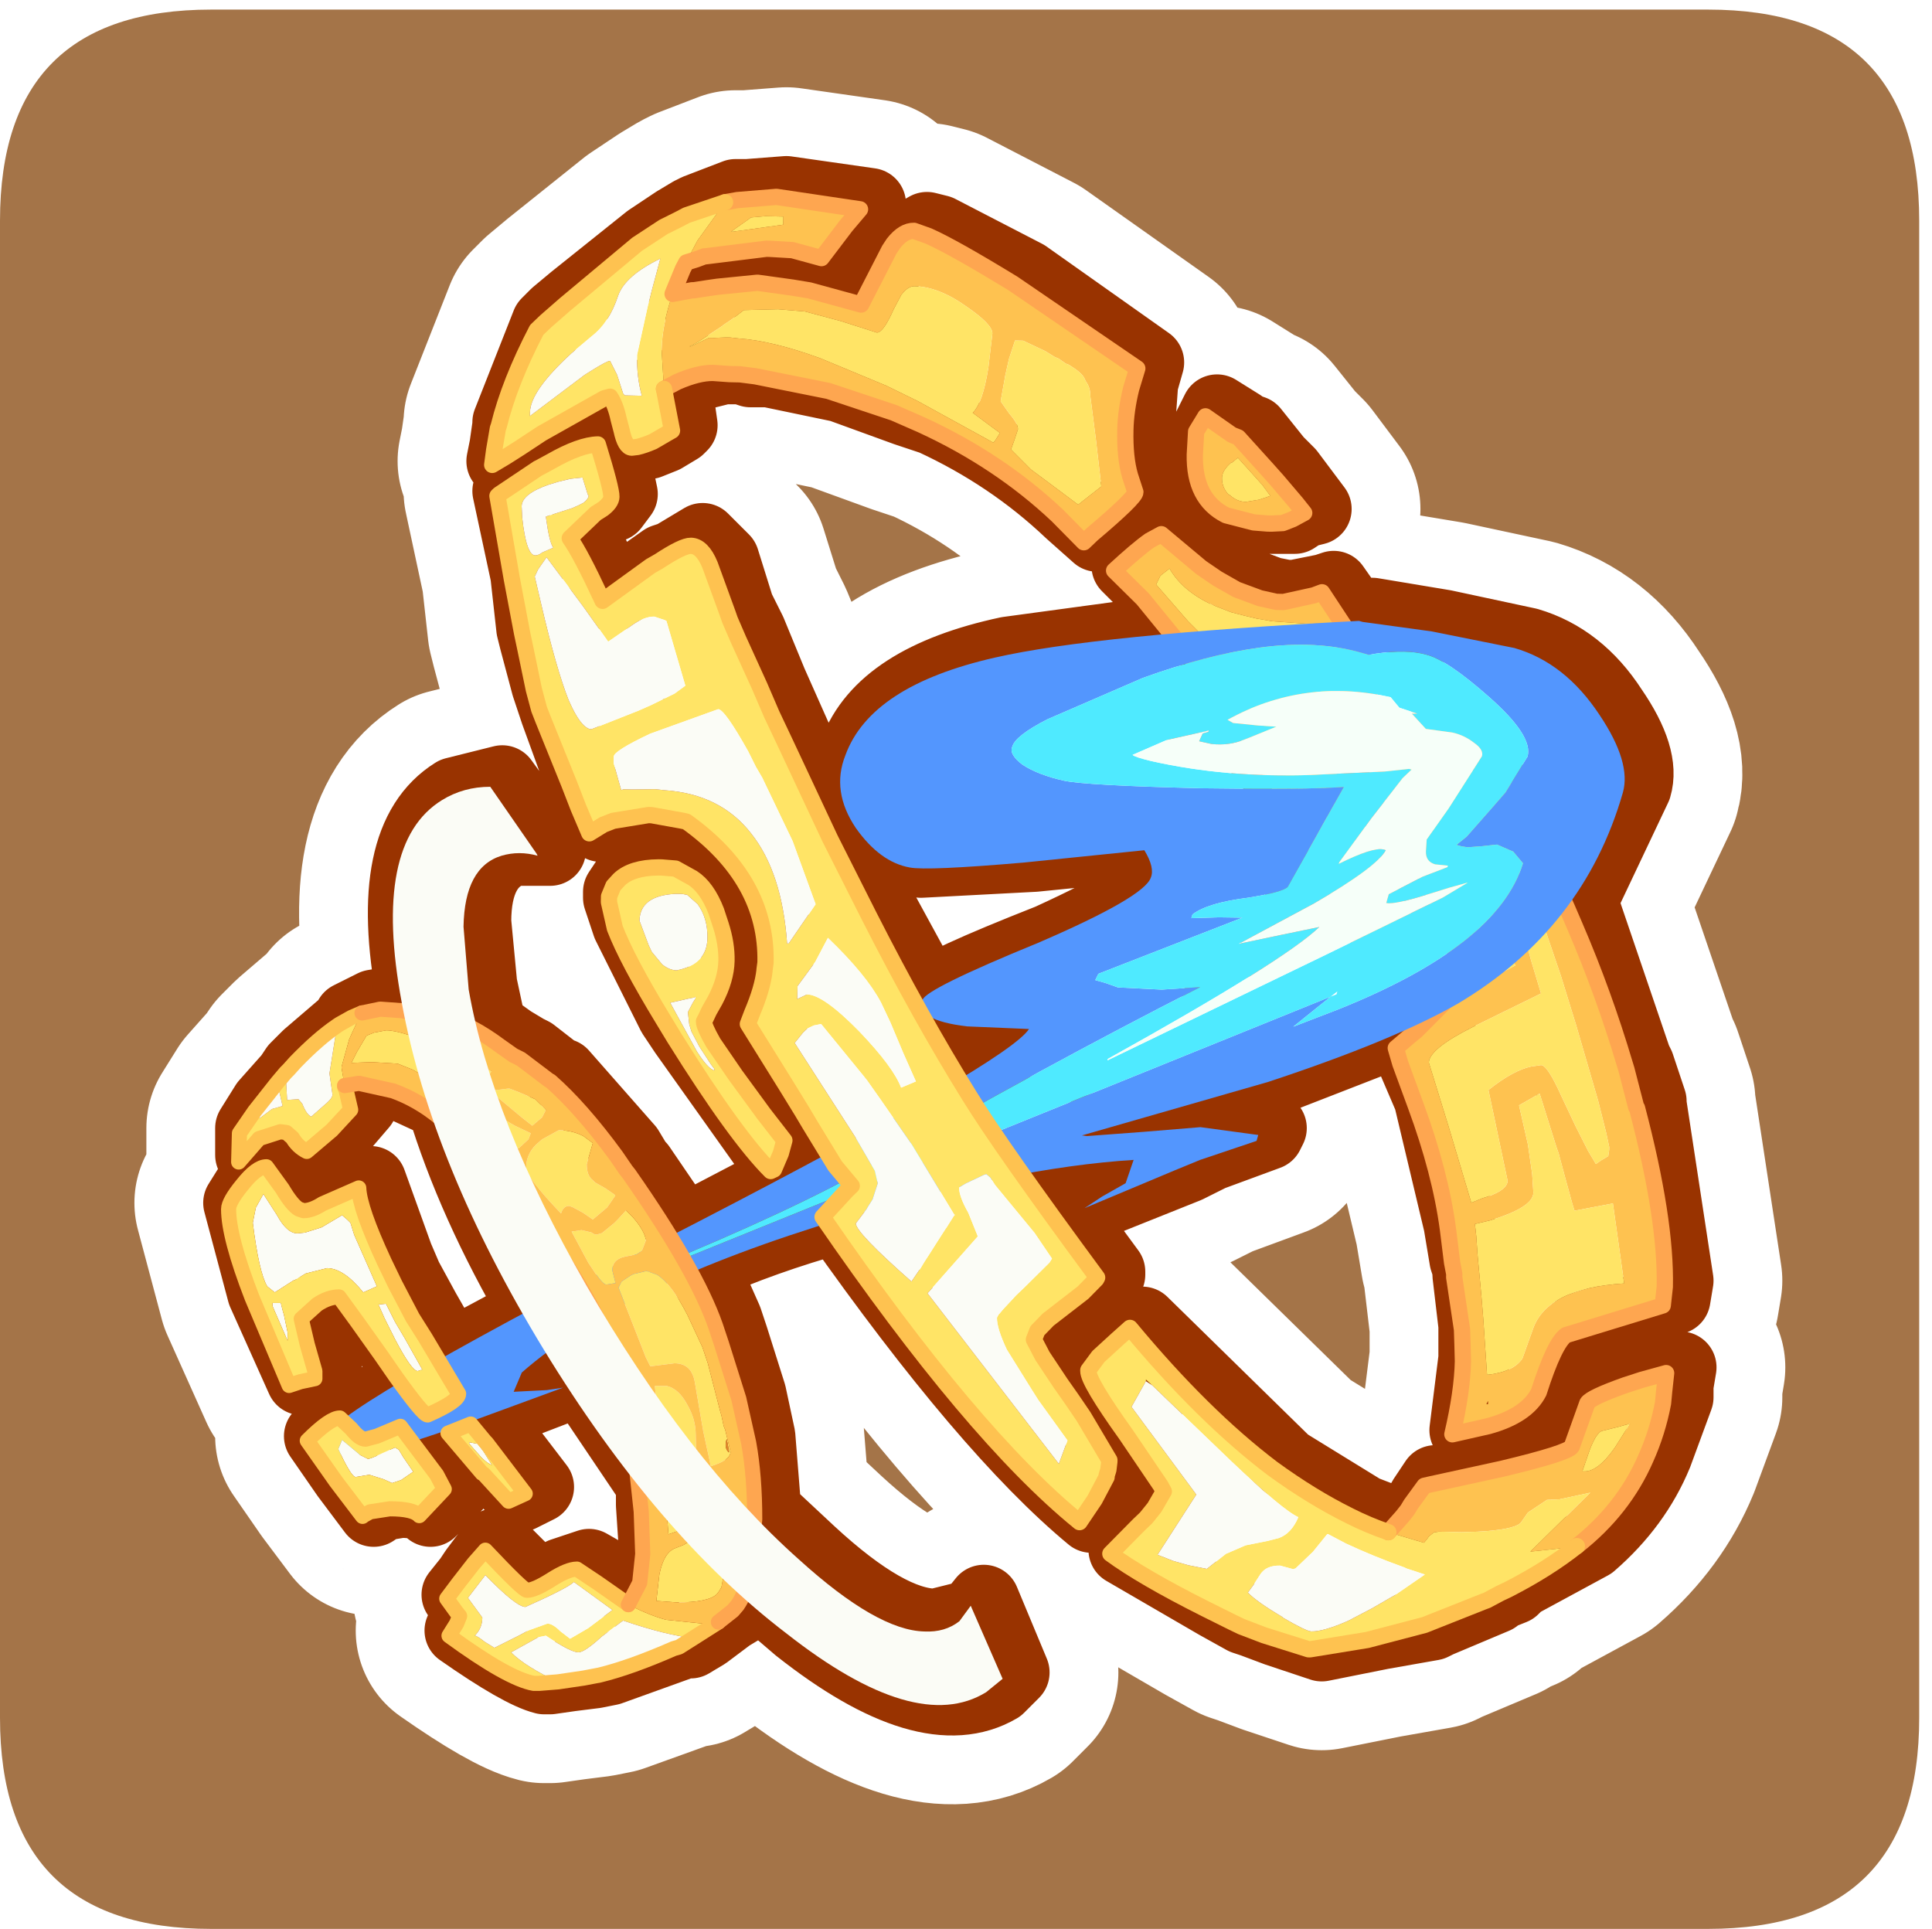<?xml version="1.0" encoding="UTF-8" standalone="no"?>
<svg xmlns:ffdec="https://www.free-decompiler.com/flash" xmlns:xlink="http://www.w3.org/1999/xlink" ffdec:objectType="frame" height="30.15px" width="30.2px" xmlns="http://www.w3.org/2000/svg">
  <g transform="matrix(1.0, 0.0, 0.0, 1.0, 0.2, 0.0)">
    <use ffdec:characterId="1" height="30.0" transform="matrix(1.0, 0.0, 0.0, 1.0, 0.0, 0.0)" width="30.0" xlink:href="#shape0"/>
    <use ffdec:characterId="17" height="30.0" transform="matrix(1.0, 0.0, 0.0, 1.0, -0.2, 0.15)" width="30.0" xlink:href="#sprite0"/>
  </g>
  <defs>
    <g id="shape0" transform="matrix(1.0, 0.0, 0.0, 1.0, 0.0, 0.0)">
      <path d="M0.0 0.0 L30.0 0.0 30.0 30.0 0.0 30.0 0.0 0.0" fill="#33cc66" fill-opacity="0.0" fill-rule="evenodd" stroke="none"/>
    </g>
    <g id="sprite0" transform="matrix(1.0, 0.0, 0.0, 1.0, 0.2, -0.05)">
      <use ffdec:characterId="2" height="30.0" transform="matrix(1.0, 0.0, 0.0, 1.0, -0.2, 0.05)" width="30.0" xlink:href="#shape1"/>
      <use ffdec:characterId="16" height="28.7" transform="matrix(0.935, 0.0, 0.0, 0.935, 1.901, 1.264)" width="27.6" xlink:href="#sprite1"/>
    </g>
    <g id="shape1" transform="matrix(1.0, 0.0, 0.0, 1.0, 0.2, -0.05)">
      <path d="M26.5 30.05 L3.1 30.05 Q-0.2 30.05 -0.2 26.75 L-0.2 3.35 Q-0.2 0.05 3.1 0.05 L26.5 0.05 Q29.8 0.05 29.8 3.35 L29.8 26.75 Q29.8 30.05 26.5 30.05" fill="#a47448" fill-rule="evenodd" stroke="none"/>
    </g>
    <g id="sprite1" transform="matrix(1.0, 0.0, 0.0, 1.0, 1.55, 1.75)">
      <use ffdec:characterId="3" height="28.7" transform="matrix(1.0, 0.0, 0.0, 1.0, -1.55, -1.75)" width="27.6" xlink:href="#shape2"/>
      <filter id="filter0">
        <feColorMatrix in="SourceGraphic" result="filterResult0" type="matrix" values="0 0 0 0 0.969,0 0 0 0 1.0,0 0 0 0 0.655,0 0 0 1 0"/>
        <feConvolveMatrix divisor="16.0" in="filterResult0" kernelMatrix="1 1 1 1 1 1 1 1 1 1 1 1 1 1 1 1" order="4 4" result="filterResult1"/>
        <feComposite in="SourceGraphic" in2="filterResult1" operator="over" result="filterResult2"/>
      </filter>
      <use ffdec:characterId="5" filter="url(#filter0)" height="89.5" transform="matrix(-0.272, -0.006, -0.006, 0.272, 24.623, 0.287)" width="74.35" xlink:href="#sprite2"/>
      <filter id="filter1">
        <feColorMatrix in="SourceGraphic" result="filterResult3" type="matrix" values="0 0 0 0 0.31,0 0 0 0 0.918,0 0 0 0 1.0,0 0 0 1 0"/>
        <feConvolveMatrix divisor="25.0" in="filterResult3" kernelMatrix="1 1 1 1 1 1 1 1 1 1 1 1 1 1 1 1 1 1 1 1 1 1 1 1 1" order="5 5" result="filterResult4"/>
        <feComposite in="SourceGraphic" in2="filterResult4" operator="over" result="filterResult5"/>
      </filter>
      <use ffdec:characterId="7" filter="url(#filter1)" height="42.5" transform="matrix(-0.071, 0.247, 0.403, 0.116, 6.71, 3.361)" width="71.55" xlink:href="#sprite3"/>
      <filter id="filter2">
        <feColorMatrix in="SourceGraphic" result="filterResult6" type="matrix" values="0 0 0 0 0.969,0 0 0 0 1.0,0 0 0 0 0.655,0 0 0 1 0"/>
        <feConvolveMatrix divisor="16.0" in="filterResult6" kernelMatrix="1 1 1 1 1 1 1 1 1 1 1 1 1 1 1 1" order="4 4" result="filterResult7"/>
        <feComposite in="SourceGraphic" in2="filterResult7" operator="over" result="filterResult8"/>
      </filter>
      <use ffdec:characterId="9" filter="url(#filter2)" height="45.55" transform="matrix(-0.253, 0.0, 0.0, 0.253, 8.947, 13.535)" width="35.1" xlink:href="#sprite4"/>
      <filter id="filter3">
        <feColorMatrix in="SourceGraphic" result="filterResult9" type="matrix" values="0 0 0 0 0.969,0 0 0 0 1.0,0 0 0 0 0.655,0 0 0 1 0"/>
        <feConvolveMatrix divisor="16.0" in="filterResult9" kernelMatrix="1 1 1 1 1 1 1 1 1 1 1 1 1 1 1 1" order="4 4" result="filterResult10"/>
        <feComposite in="SourceGraphic" in2="filterResult10" operator="over" result="filterResult11"/>
      </filter>
      <use ffdec:characterId="11" filter="url(#filter3)" height="24.1" transform="matrix(-0.253, 0.0, 0.0, 0.253, 5.11, 16.17)" width="20.6" xlink:href="#sprite5"/>
      <filter id="filter4">
        <feColorMatrix in="SourceGraphic" result="filterResult12" type="matrix" values="0 0 0 0 0.969,0 0 0 0 1.0,0 0 0 0 0.655,0 0 0 1 0"/>
        <feConvolveMatrix divisor="25.0" in="filterResult12" kernelMatrix="1 1 1 1 1 1 1 1 1 1 1 1 1 1 1 1 1 1 1 1 1 1 1 1 1" order="5 5" result="filterResult13"/>
        <feComposite in="SourceGraphic" in2="filterResult13" operator="over" result="filterResult14"/>
      </filter>
      <use ffdec:characterId="13" filter="url(#filter4)" height="44.65" transform="matrix(-0.344, 0.0, 0.0, 0.344, 12.965, 9.944)" width="29.65" xlink:href="#sprite6"/>
      <filter id="filter5">
        <feColorMatrix in="SourceGraphic" result="filterResult15" type="matrix" values="0 0 0 0 0.969,0 0 0 0 1.0,0 0 0 0 0.655,0 0 0 1 0"/>
        <feConvolveMatrix divisor="16.0" in="filterResult15" kernelMatrix="1 1 1 1 1 1 1 1 1 1 1 1 1 1 1 1" order="4 4" result="filterResult16"/>
        <feComposite in="SourceGraphic" in2="filterResult16" operator="over" result="filterResult17"/>
      </filter>
      <use ffdec:characterId="15" filter="url(#filter5)" height="66.55" transform="matrix(-0.272, -0.006, -0.006, 0.272, 15.259, 4.285)" width="39.9" xlink:href="#sprite7"/>
    </g>
    <g id="shape2" transform="matrix(1.0, 0.0, 0.0, 1.0, 1.55, 1.75)">
      <path d="M23.15 8.65 Q22.6 7.8 21.75 7.55 L20.35 7.25 19.15 7.05 19.1 7.05 18.85 7.1 18.5 6.6 18.35 6.65 17.85 6.75 17.7 6.75 17.45 6.7 17.05 6.55 16.8 6.4 16.5 6.2 15.8 5.65 15.65 5.7 15.05 6.25 15.5 6.7 16.0 7.3 13.05 7.7 Q10.95 8.15 10.5 9.35 10.3 9.95 10.7 10.55 11.15 11.15 11.6 11.2 L13.5 11.1 15.5 10.9 15.65 11.35 Q15.5 11.7 13.75 12.5 11.85 13.25 11.8 13.4 11.7 13.75 12.55 13.9 L13.65 13.9 12.45 14.75 10.95 12.0 10.3 10.7 9.5 9.1 9.3 8.65 9.1 8.2 8.75 7.35 8.6 7.05 8.55 6.95 8.3 6.15 7.95 5.8 7.45 6.1 7.3 6.15 6.45 6.75 5.95 5.7 6.35 5.25 6.45 5.25 6.6 5.05 6.4 4.1 Q6.1 4.1 5.6 4.4 L5.4 4.5 5.35 4.55 4.75 5.0 4.7 5.0 5.0 6.4 5.1 7.3 5.15 7.5 5.35 8.25 5.45 8.55 5.5 8.7 5.9 9.8 6.1 10.2 6.25 10.6 6.5 10.5 6.65 10.45 7.25 10.35 7.3 10.35 7.8 10.4 7.9 10.45 Q9.2 11.4 9.2 12.8 L9.2 12.95 9.0 13.65 8.9 13.85 9.55 14.85 9.85 15.3 9.95 15.5 10.25 16.0 8.05 17.15 7.65 17.4 6.9 16.3 6.85 16.25 6.7 16.0 5.6 14.75 5.55 14.75 5.1 14.4 5.0 14.35 4.75 14.2 4.4 13.95 4.25 13.25 4.15 12.2 Q4.15 11.2 4.8 11.0 L5.4 11.0 5.4 10.95 4.6 9.85 3.8 10.05 Q2.6 10.8 3.1 13.45 L3.15 13.6 3.1 13.6 2.75 13.55 2.45 13.6 2.25 13.7 2.05 13.8 2.05 13.85 1.35 14.45 1.2 14.6 1.15 14.65 1.05 14.8 0.65 15.25 0.4 15.65 0.4 16.1 0.7 15.75 1.1 15.6 1.2 15.65 1.3 15.7 1.5 15.95 1.95 15.6 2.25 15.25 2.2 14.9 2.15 14.85 2.4 14.8 2.95 14.95 3.6 15.25 Q4.1 16.9 5.15 18.7 L3.75 19.45 3.5 19.05 3.3 18.7 3.0 18.15 2.85 17.8 2.4 16.55 1.8 16.8 1.45 16.95 1.4 16.9 1.1 16.55 0.85 16.2 Q0.7 16.2 0.45 16.5 L0.2 16.9 0.6 18.4 1.25 19.85 1.4 19.8 1.65 19.75 1.65 19.6 1.55 19.15 1.45 18.75 1.7 18.5 2.05 18.4 2.35 18.8 2.8 19.35 3.0 19.7 3.1 19.85 Q2.45 20.2 2.15 20.45 L2.1 20.4 1.55 20.8 2.0 21.45 2.45 22.05 2.6 21.95 2.9 21.9 Q3.3 21.9 3.4 22.05 L3.85 21.6 3.7 21.35 3.3 20.85 3.9 20.65 4.45 21.35 4.5 21.35 4.9 21.8 5.2 21.65 4.55 20.8 4.5 20.8 4.25 20.5 5.55 20.0 5.0 20.0 5.1 19.65 5.55 19.3 7.1 21.6 7.1 21.95 7.15 22.7 7.1 23.15 6.9 23.55 6.9 23.5 6.4 23.15 6.05 22.95 5.6 23.1 5.2 23.3 4.5 22.6 4.3 22.85 4.15 23.05 4.05 23.2 3.85 23.45 4.05 23.65 4.1 23.7 4.05 23.85 3.9 24.05 Q4.9 24.75 5.3 24.85 L5.4 24.85 5.75 24.8 6.15 24.75 6.4 24.7 7.65 24.25 7.75 24.25 8.0 24.1 8.4 23.8 8.65 23.65 8.75 23.55 8.85 23.4 9.55 24.0 Q11.7 25.7 12.9 25.0 L13.15 24.75 12.65 23.55 12.45 23.8 11.85 23.95 Q11.05 23.95 9.75 22.75 L9.0 22.05 8.9 20.8 8.75 20.1 8.45 19.15 8.35 18.85 7.95 17.95 Q8.95 17.5 10.2 17.15 12.7 20.7 14.45 22.15 L14.7 21.75 14.9 21.4 14.9 21.35 14.95 21.25 14.95 21.15 14.95 21.1 14.55 20.4 14.35 20.1 14.15 19.85 13.85 19.4 13.7 19.1 13.75 18.95 13.9 18.75 14.25 18.55 14.55 18.3 14.75 18.1 14.75 18.05 13.5 16.35 15.35 16.1 15.2 16.5 14.8 16.7 14.55 16.9 16.05 16.3 16.45 16.1 17.4 15.75 17.45 15.65 16.45 15.55 15.5 15.6 14.55 15.7 14.45 15.7 17.6 14.8 20.3 13.75 20.1 13.9 20.0 14.0 19.75 14.2 19.8 14.45 20.1 15.15 20.6 17.25 20.7 17.85 20.75 18.0 20.75 18.1 20.85 18.95 20.85 19.2 20.85 19.5 20.7 20.7 21.3 20.55 Q21.95 20.35 22.15 19.95 22.4 19.15 22.6 19.0 L24.2 18.5 24.25 18.2 23.8 15.25 23.8 15.2 23.6 14.6 23.55 14.5 22.75 12.15 22.65 11.85 23.55 9.95 Q23.7 9.45 23.15 8.65 M23.6 19.85 L23.85 19.75 24.3 19.65 24.25 19.95 24.25 20.15 23.9 21.1 Q23.55 21.95 22.8 22.6 L21.6 23.25 21.5 23.35 21.25 23.45 21.2 23.5 20.25 23.9 20.15 23.95 19.3 24.1 18.3 24.3 17.55 24.05 17.15 23.9 17.0 23.85 16.55 23.6 15.0 22.7 15.45 22.25 15.6 22.1 15.7 21.95 15.85 21.65 15.8 21.55 15.2 20.65 14.6 19.65 14.6 19.6 14.8 19.4 15.1 19.1 15.3 18.9 17.7 21.25 19.0 22.05 19.65 22.3 19.85 22.05 19.95 21.95 20.0 21.85 20.2 21.55 20.35 21.55 21.5 21.25 22.65 20.9 22.95 20.2 Q23.0 20.1 23.6 19.85 M17.0 3.95 L17.15 4.0 17.55 4.5 17.75 4.7 18.05 5.1 18.2 5.3 18.0 5.35 17.85 5.45 17.65 5.45 17.6 5.45 17.35 5.45 16.9 5.3 Q16.35 5.05 16.35 4.3 L16.4 3.95 16.55 3.65 16.95 3.9 17.0 3.95 M15.3 3.2 L15.4 2.85 13.35 1.4 11.9 0.65 11.7 0.6 11.35 0.8 11.25 0.9 10.75 1.8 9.95 1.55 9.65 1.5 9.1 1.45 8.4 1.5 8.25 1.5 7.95 1.55 7.6 1.6 7.85 1.2 7.9 1.1 8.05 1.05 8.2 1.0 9.2 0.9 9.25 0.9 9.65 0.9 10.15 1.0 10.55 0.45 10.75 0.2 9.35 0.0 8.7 0.05 8.5 0.05 7.85 0.3 7.75 0.35 7.5 0.5 7.05 0.8 5.8 1.8 5.5 2.05 5.35 2.2 4.7 3.85 4.7 3.9 4.65 4.25 4.6 4.5 4.85 4.35 5.05 4.2 5.45 3.95 Q6.2 3.5 6.5 3.4 L6.6 3.35 6.75 3.75 6.75 3.9 6.95 4.2 7.05 4.2 7.3 4.1 7.55 3.95 7.6 3.9 7.5 3.2 7.7 3.1 8.3 2.95 8.6 2.95 8.75 3.0 9.05 3.0 10.25 3.25 11.35 3.65 11.8 3.8 Q13.1 4.4 14.1 5.35 L14.55 5.75 14.65 5.65 15.4 4.9 15.3 4.65 Q15.2 4.35 15.25 3.9 L15.3 3.2 M6.75 11.4 L7.45 11.2 7.7 11.2 7.95 11.35 8.35 11.9 8.45 12.15 8.55 12.75 8.4 13.4 8.3 13.6 8.2 13.7 8.15 13.75 8.3 14.1 8.7 14.7 9.2 15.35 9.55 15.8 9.5 16.0 9.35 16.25 9.25 16.3 7.65 14.05 7.45 13.75 6.7 12.25 6.55 11.8 6.55 11.7 6.65 11.55 6.75 11.4 M15.6 19.85 L15.6 19.8 15.7 19.9 15.6 19.85 Z" fill="none" stroke="#ffffff" stroke-linecap="round" stroke-linejoin="round" stroke-width="3.5"/>
      <path d="M23.15 8.65 Q22.6 7.8 21.75 7.55 L20.35 7.25 19.15 7.05 19.1 7.05 18.85 7.1 18.5 6.6 18.35 6.65 17.85 6.75 17.7 6.75 17.45 6.7 17.05 6.55 16.8 6.4 16.5 6.2 15.8 5.65 15.65 5.7 15.05 6.25 15.5 6.7 16.0 7.3 13.05 7.7 Q10.95 8.15 10.5 9.35 10.3 9.95 10.7 10.55 11.15 11.15 11.6 11.2 L13.5 11.1 15.5 10.9 15.65 11.35 Q15.5 11.7 13.75 12.5 11.85 13.25 11.8 13.4 11.7 13.75 12.55 13.9 L13.65 13.9 12.45 14.75 10.95 12.0 10.3 10.7 9.5 9.1 9.3 8.65 9.1 8.2 8.75 7.35 8.6 7.05 8.55 6.95 8.3 6.15 7.95 5.8 7.45 6.1 7.3 6.15 6.45 6.75 5.95 5.7 6.35 5.25 6.45 5.25 6.6 5.05 6.4 4.1 Q6.1 4.1 5.6 4.4 L5.4 4.5 5.35 4.55 4.75 5.0 4.7 5.0 5.0 6.4 5.1 7.3 5.15 7.5 5.35 8.25 5.45 8.55 5.5 8.7 5.9 9.8 6.1 10.2 6.25 10.6 6.5 10.5 6.65 10.45 7.25 10.35 7.3 10.35 7.8 10.4 7.9 10.45 Q9.2 11.4 9.2 12.8 L9.2 12.95 9.0 13.65 8.9 13.85 9.55 14.85 9.85 15.3 9.95 15.5 10.25 16.0 8.05 17.15 7.65 17.4 6.9 16.3 6.85 16.25 6.7 16.0 5.6 14.75 5.55 14.75 5.1 14.4 5.0 14.35 4.75 14.2 4.4 13.95 4.25 13.25 4.15 12.2 Q4.15 11.2 4.8 11.0 L5.4 11.0 5.4 10.95 4.6 9.85 3.8 10.05 Q2.6 10.8 3.1 13.45 L3.15 13.6 3.1 13.6 2.75 13.55 2.45 13.6 2.25 13.7 2.05 13.8 2.05 13.85 1.35 14.45 1.2 14.6 1.15 14.65 1.05 14.8 0.65 15.25 0.4 15.65 0.4 16.1 0.7 15.75 1.1 15.6 1.2 15.65 1.3 15.7 1.5 15.95 1.95 15.6 2.25 15.25 2.2 14.9 2.15 14.85 2.4 14.8 2.95 14.95 3.6 15.25 Q4.1 16.9 5.15 18.7 L3.75 19.45 3.5 19.05 3.3 18.7 3.0 18.15 2.85 17.8 2.4 16.55 1.8 16.8 1.45 16.95 1.4 16.9 1.1 16.55 0.85 16.2 Q0.7 16.2 0.45 16.5 L0.2 16.9 0.6 18.4 1.25 19.85 1.4 19.8 1.65 19.75 1.65 19.6 1.55 19.15 1.45 18.75 1.7 18.5 2.05 18.4 2.35 18.8 2.8 19.35 3.0 19.7 3.1 19.85 Q2.45 20.2 2.15 20.45 L2.1 20.4 1.55 20.8 2.0 21.45 2.45 22.05 2.6 21.95 2.9 21.9 Q3.3 21.9 3.4 22.05 L3.85 21.6 3.7 21.35 3.3 20.85 3.9 20.65 4.45 21.35 4.5 21.35 4.9 21.8 5.2 21.65 4.55 20.8 4.5 20.8 4.25 20.5 5.55 20.0 5.0 20.0 5.1 19.65 5.55 19.3 7.1 21.6 7.1 21.95 7.15 22.7 7.1 23.15 6.9 23.55 6.9 23.5 6.4 23.15 6.05 22.95 5.6 23.1 5.2 23.3 4.5 22.6 4.3 22.85 4.15 23.05 4.05 23.2 3.85 23.45 4.05 23.65 4.1 23.7 4.05 23.85 3.9 24.05 Q4.9 24.75 5.3 24.85 L5.4 24.85 5.75 24.8 6.15 24.75 6.4 24.7 7.65 24.25 7.75 24.25 8.0 24.1 8.4 23.8 8.65 23.65 8.75 23.55 8.85 23.4 9.55 24.0 Q11.7 25.7 12.9 25.0 L13.15 24.75 12.65 23.55 12.45 23.8 11.85 23.95 Q11.05 23.95 9.75 22.75 L9.0 22.05 8.9 20.8 8.75 20.1 8.45 19.15 8.35 18.85 7.95 17.95 Q8.95 17.5 10.2 17.15 12.7 20.7 14.45 22.15 L14.7 21.75 14.9 21.4 14.9 21.35 14.95 21.25 14.95 21.15 14.95 21.1 14.55 20.4 14.35 20.1 14.15 19.85 13.85 19.4 13.7 19.1 13.75 18.95 13.9 18.75 14.25 18.55 14.55 18.3 14.75 18.1 14.75 18.05 13.5 16.35 15.35 16.1 15.2 16.5 14.8 16.7 14.55 16.9 16.05 16.3 16.45 16.1 17.4 15.75 17.45 15.65 16.45 15.55 15.5 15.6 14.55 15.7 14.45 15.7 17.6 14.8 20.3 13.75 20.1 13.9 20.0 14.0 19.75 14.2 19.8 14.45 20.1 15.15 20.6 17.25 20.7 17.85 20.75 18.0 20.75 18.1 20.85 18.95 20.85 19.2 20.85 19.5 20.7 20.7 21.3 20.55 Q21.95 20.35 22.15 19.95 22.4 19.15 22.6 19.0 L24.2 18.5 24.25 18.2 23.8 15.25 23.8 15.2 23.6 14.6 23.55 14.5 22.75 12.15 22.65 11.85 23.55 9.95 Q23.7 9.45 23.15 8.65 M23.6 19.85 L23.85 19.75 24.3 19.65 24.25 19.95 24.25 20.15 23.9 21.1 Q23.55 21.95 22.8 22.6 L21.6 23.25 21.5 23.35 21.25 23.45 21.2 23.5 20.25 23.9 20.15 23.95 19.3 24.1 18.3 24.3 17.55 24.05 17.15 23.9 17.0 23.85 16.55 23.6 15.0 22.7 15.45 22.25 15.6 22.1 15.7 21.95 15.85 21.65 15.8 21.55 15.2 20.65 14.6 19.65 14.6 19.6 14.8 19.4 15.1 19.1 15.3 18.9 17.7 21.25 19.0 22.05 19.65 22.3 19.85 22.05 19.95 21.95 20.0 21.85 20.2 21.55 20.35 21.55 21.5 21.25 22.65 20.9 22.95 20.2 Q23.0 20.1 23.6 19.85 M17.0 3.95 L17.15 4.0 17.55 4.5 17.75 4.7 18.05 5.1 18.2 5.3 18.0 5.35 17.85 5.45 17.65 5.45 17.6 5.45 17.35 5.45 16.9 5.3 Q16.35 5.05 16.35 4.3 L16.4 3.95 16.55 3.65 16.95 3.9 17.0 3.95 M15.3 3.2 L15.4 2.85 13.35 1.4 11.9 0.65 11.7 0.6 11.35 0.8 11.25 0.9 10.75 1.8 9.95 1.55 9.65 1.5 9.1 1.45 8.4 1.5 8.25 1.5 7.95 1.55 7.6 1.6 7.85 1.2 7.9 1.1 8.05 1.05 8.2 1.0 9.2 0.9 9.25 0.9 9.65 0.9 10.15 1.0 10.55 0.45 10.75 0.2 9.35 0.0 8.7 0.05 8.5 0.05 7.85 0.3 7.75 0.35 7.5 0.5 7.05 0.8 5.8 1.8 5.5 2.05 5.35 2.2 4.7 3.85 4.7 3.9 4.65 4.25 4.6 4.5 4.85 4.35 5.05 4.2 5.45 3.95 Q6.2 3.5 6.5 3.4 L6.6 3.35 6.75 3.75 6.75 3.9 6.95 4.2 7.05 4.2 7.3 4.1 7.55 3.95 7.6 3.9 7.5 3.2 7.7 3.1 8.3 2.95 8.6 2.95 8.75 3.0 9.05 3.0 10.25 3.25 11.35 3.65 11.8 3.8 Q13.1 4.4 14.1 5.35 L14.55 5.75 14.65 5.65 15.4 4.9 15.3 4.65 Q15.2 4.35 15.25 3.9 L15.3 3.2 M6.55 11.8 L6.55 11.7 6.65 11.55 6.75 11.4 7.45 11.2 7.7 11.2 7.95 11.35 8.35 11.9 8.45 12.15 8.55 12.75 8.4 13.4 8.3 13.6 8.2 13.7 8.15 13.75 8.3 14.1 8.7 14.7 9.2 15.35 9.55 15.8 9.5 16.0 9.35 16.25 9.25 16.3 7.65 14.05 7.45 13.75 6.7 12.25 6.55 11.8 M15.6 19.85 L15.6 19.8 15.7 19.9 15.6 19.85 Z" fill="none" stroke="#993300" stroke-linecap="round" stroke-linejoin="round" stroke-width="1.2"/>
    </g>
    <g id="sprite2" transform="matrix(1.0, 0.0, 0.0, 1.0, 37.15, 89.0)">
      <use ffdec:characterId="4" height="89.5" transform="matrix(1.0, 0.0, 0.0, 1.0, -37.15, -89.0)" width="74.35" xlink:href="#shape3"/>
    </g>
    <g id="shape3" transform="matrix(1.0, 0.0, 0.0, 1.0, 37.15, 89.0)">
      <path d="M21.15 -87.2 L20.25 -87.3 19.15 -87.3 19.15 -86.8 22.25 -86.3 22.35 -86.3 21.2 -87.15 21.15 -87.2 M26.25 -76.55 L25.45 -77.0 Q24.15 -77.6 23.25 -77.6 L22.25 -77.55 21.6 -77.55 20.65 -77.45 16.15 -76.65 12.1 -75.4 10.4 -74.7 Q5.55 -72.6 1.9 -69.3 L0.25 -67.7 -0.25 -68.2 Q-2.85 -70.5 -2.85 -70.85 L-2.5 -71.85 Q-2.15 -72.95 -2.15 -74.65 -2.15 -75.85 -2.45 -77.2 L-2.8 -78.45 4.95 -83.5 Q8.65 -85.65 10.2 -86.3 L11.1 -86.6 Q11.75 -86.6 12.35 -85.8 L12.6 -85.4 14.25 -82.0 17.45 -82.8 18.5 -82.95 20.65 -83.2 23.1 -82.9 23.7 -82.8 24.55 -82.65 24.65 -82.65 25.85 -82.4 Q26.45 -80.5 26.45 -78.95 L26.25 -76.55 M25.05 -84.35 L24.45 -84.55 23.95 -84.75 23.9 -84.75 20.15 -85.3 19.95 -85.3 18.55 -85.25 16.75 -84.8 15.3 -86.8 14.45 -87.85 19.6 -88.5 22.0 -88.25 22.75 -88.1 24.4 -85.7 24.7 -85.1 24.85 -84.8 25.05 -84.35 M22.2 -80.9 L21.45 -81.5 19.35 -81.6 17.7 -81.5 15.45 -80.95 13.25 -80.3 Q12.85 -80.3 12.25 -81.75 L11.8 -82.65 Q11.4 -83.2 11.0 -83.2 9.5 -83.2 7.75 -82.0 6.15 -80.95 6.15 -80.4 L6.35 -78.3 Q6.65 -76.1 7.25 -75.5 L5.55 -74.3 5.85 -73.8 5.95 -73.7 10.65 -76.15 12.6 -77.05 16.7 -78.65 Q19.65 -79.65 21.7 -79.75 L22.25 -79.8 22.5 -79.8 23.25 -79.75 23.55 -79.75 24.65 -79.2 24.75 -79.2 Q24.45 -79.3 23.4 -80.05 L22.75 -80.5 22.7 -80.55 22.2 -80.9 M4.25 -80.0 L2.9 -79.4 2.3 -79.05 2.05 -78.95 1.9 -78.85 1.75 -78.75 1.6 -78.65 1.45 -78.6 Q0.55 -78.1 0.4 -77.7 L0.35 -77.6 Q0.05 -77.2 0.05 -76.7 L-0.35 -74.05 -0.75 -71.15 0.65 -70.0 2.4 -71.25 3.6 -72.1 4.85 -73.3 4.65 -73.9 4.45 -74.55 Q4.45 -74.9 5.0 -75.5 L5.55 -76.25 5.3 -77.85 5.1 -78.85 4.75 -80.0 4.25 -80.0 M-23.2 -57.45 L-22.0 -59.05 Q-19.15 -56.15 -17.95 -54.4 L-21.4 -47.35 -21.6 -46.95 -22.7 -44.3 -23.75 -41.2 -20.85 -38.15 -20.5 -37.85 -19.6 -37.05 -19.9 -36.1 -20.9 -33.55 Q-22.5 -29.5 -23.05 -26.0 L-23.35 -23.95 -23.5 -23.25 -23.5 -23.05 -24.05 -19.85 -24.1 -18.95 -24.15 -17.9 Q-24.15 -16.0 -23.6 -13.4 L-25.8 -13.95 Q-28.15 -14.65 -28.85 -16.1 -29.75 -19.15 -30.45 -19.65 L-36.35 -21.6 -36.45 -22.75 Q-36.45 -26.9 -34.5 -33.7 L-34.45 -33.75 -33.8 -36.05 -33.7 -36.35 Q-32.3 -40.7 -30.45 -44.75 -28.4 -49.35 -25.75 -53.6 L-23.2 -57.45 M-8.4 -74.7 L-7.05 -75.6 -6.5 -74.65 -6.45 -73.25 Q-6.45 -70.5 -8.45 -69.55 L-10.15 -69.15 -11.0 -69.1 -11.25 -69.1 -11.95 -69.15 -12.55 -69.4 -13.25 -69.8 -12.75 -70.4 -11.55 -71.75 -10.85 -72.5 -9.1 -74.35 -8.7 -74.5 -8.4 -74.7 M-24.9 -52.85 L-25.0 -52.7 -25.3 -52.25 -25.55 -51.95 Q-27.55 -49.05 -27.55 -48.45 L-26.35 -47.5 -25.15 -46.45 -25.55 -44.8 Q-26.1 -43.05 -26.85 -42.3 -26.0 -41.8 -25.85 -41.8 -25.25 -41.8 -24.4 -44.45 L-23.5 -46.75 -22.0 -49.9 -20.15 -52.9 -21.45 -54.8 -22.45 -55.9 -22.9 -55.55 -22.95 -55.45 -23.6 -54.8 -23.7 -54.7 -24.9 -52.85 M-8.15 -71.85 Q-8.15 -72.3 -8.7 -72.8 L-8.75 -72.8 -9.1 -73.1 -9.95 -72.2 -10.65 -71.45 -11.15 -70.8 -10.45 -70.55 -9.65 -70.4 Q-9.1 -70.4 -8.65 -70.8 L-8.6 -70.8 Q-8.15 -71.25 -8.15 -71.85 M-7.0 -66.3 L-4.5 -68.3 -3.8 -67.9 Q-3.05 -67.35 -1.65 -66.0 L-3.45 -64.3 -7.25 -59.85 -7.8 -59.1 -9.2 -57.25 -9.3 -57.15 -10.2 -55.85 -12.15 -52.95 -14.25 -49.55 Q-16.4 -45.85 -17.45 -42.8 L-20.15 -44.7 -15.25 -53.45 -14.45 -54.8 Q-14.6 -55.25 -16.1 -57.15 L-16.15 -57.25 -17.85 -59.4 -17.0 -61.0 -15.9 -62.85 -14.45 -64.95 -13.95 -64.75 -12.1 -64.3 -11.65 -64.3 -10.65 -64.5 -9.2 -65.0 -8.0 -65.65 -7.0 -66.3 M-8.9 -63.6 L-9.75 -63.4 -10.45 -63.25 -11.45 -63.1 -13.45 -63.0 -13.75 -63.0 -14.75 -63.05 -14.9 -62.75 -15.75 -61.1 Q-15.3 -60.65 -13.25 -59.45 L-12.25 -58.9 -11.15 -60.05 -10.95 -60.25 -10.05 -60.85 -8.85 -61.1 -8.35 -61.25 -7.5 -61.8 -6.25 -63.0 -4.25 -65.2 -4.5 -65.75 -5.05 -66.2 Q-5.9 -64.8 -7.8 -64.0 L-8.9 -63.6 M-13.65 -58.3 L-15.35 -59.7 -15.55 -59.7 -15.55 -59.3 -13.85 -57.3 -12.85 -56.2 Q-12.85 -55.45 -14.8 -51.65 L-15.75 -49.9 -15.55 -49.8 Q-15.3 -49.8 -14.55 -50.8 L-13.15 -53.0 -12.4 -54.25 -10.45 -57.3 -9.55 -58.65 -9.05 -59.4 -9.95 -59.4 -10.7 -58.85 -11.15 -58.55 Q-12.1 -57.8 -12.4 -57.8 L-13.0 -57.95 -13.65 -58.3 M-27.05 -45.6 L-28.1 -45.95 -29.65 -41.7 -30.65 -38.7 -32.1 -34.1 -32.65 -32.1 -32.85 -31.25 -32.85 -31.1 -32.8 -30.7 -32.4 -30.45 -32.05 -30.2 -31.55 -31.0 -30.75 -32.5 -29.85 -34.3 Q-28.95 -36.2 -28.55 -36.2 L-27.95 -36.1 Q-26.85 -35.85 -25.35 -34.6 L-26.65 -29.05 Q-26.65 -28.5 -25.45 -28.05 L-25.15 -27.95 -24.45 -27.65 -22.95 -32.3 -21.65 -36.2 Q-21.65 -37.05 -24.3 -38.45 L-28.45 -40.6 -27.8 -42.6 -27.05 -45.1 -27.05 -45.6 M-30.8 -27.3 L-33.15 -27.8 -33.95 -22.9 Q-29.2 -22.5 -28.4 -19.95 L-27.8 -18.15 Q-27.25 -17.3 -25.65 -17.1 L-25.35 -20.45 -25.2 -21.9 -24.9 -24.5 -24.8 -25.6 -24.7 -26.35 -25.65 -26.6 Q-28.25 -27.45 -28.25 -28.35 L-28.15 -29.5 -27.85 -31.3 -27.25 -33.7 -28.5 -34.45 -29.6 -31.2 -29.75 -30.8 -30.1 -29.6 -30.65 -27.75 -30.8 -27.3 M-25.65 -15.3 L-25.75 -15.5 -25.75 -15.3 -25.65 -15.3 M-31.4 -6.7 Q-34.2 -9.0 -35.5 -12.15 -36.2 -13.8 -36.5 -15.6 L-36.55 -16.3 -36.65 -17.45 -35.15 -17.0 -34.15 -16.65 Q-32.05 -15.85 -31.85 -15.5 L-30.95 -12.8 Q-30.7 -12.4 -26.7 -11.35 L-22.35 -10.3 -21.95 -10.2 -21.15 -9.05 -20.95 -8.7 -20.65 -8.3 -19.8 -7.3 -22.0 -6.7 -22.2 -6.95 -22.3 -7.1 -22.6 -7.35 -22.9 -7.4 -24.3 -7.4 -25.25 -7.45 -25.85 -7.5 Q-27.7 -7.7 -27.95 -8.1 L-28.35 -8.7 -29.5 -9.5 -30.25 -9.55 -32.15 -10.0 -28.55 -6.3 -30.1 -6.5 -31.4 -6.7 M-33.6 -12.8 Q-32.6 -11.3 -31.75 -11.3 L-31.65 -11.3 -31.65 -11.35 -32.05 -12.6 Q-32.4 -13.6 -32.75 -13.8 L-33.85 -14.1 -34.5 -14.3 -33.6 -12.8" fill="#fec250" fill-rule="evenodd" stroke="none"/>
      <path d="M21.15 -87.2 L21.2 -87.15 22.35 -86.3 22.25 -86.3 19.15 -86.8 19.15 -87.3 20.25 -87.3 21.15 -87.2 M22.75 -88.1 L25.1 -87.25 25.55 -87.0 26.5 -86.5 28.1 -85.4 32.45 -81.6 33.6 -80.55 34.15 -80.0 Q35.75 -76.75 36.35 -74.05 L36.4 -73.9 36.6 -72.55 36.7 -71.65 35.9 -72.15 35.0 -72.75 33.7 -73.65 29.9 -75.9 29.55 -76.0 Q29.2 -75.5 29.0 -74.65 L28.8 -73.95 Q28.55 -72.9 28.15 -72.9 L27.8 -72.95 Q27.4 -73.05 26.85 -73.3 L25.95 -73.85 25.7 -74.0 26.25 -76.55 26.45 -78.95 Q26.45 -80.5 25.85 -82.4 L25.25 -83.95 25.05 -84.35 24.85 -84.8 24.7 -85.1 24.4 -85.7 22.75 -88.1 M27.15 -82.5 L27.25 -82.05 27.35 -81.65 27.95 -78.6 Q27.95 -77.25 27.6 -76.1 L28.65 -76.1 28.75 -76.2 29.15 -77.35 29.6 -78.2 Q29.8 -78.2 31.0 -77.4 L31.15 -77.3 34.45 -74.7 34.45 -74.95 Q34.45 -76.25 32.0 -78.6 L30.75 -79.7 Q29.7 -80.55 29.2 -82.2 28.8 -83.45 26.65 -84.55 L27.15 -82.5 M22.2 -80.9 L22.7 -80.55 22.75 -80.5 23.4 -80.05 Q24.45 -79.3 24.75 -79.2 L24.65 -79.2 23.55 -79.75 23.25 -79.75 22.5 -79.8 22.25 -79.8 21.7 -79.75 Q19.65 -79.65 16.7 -78.65 L12.6 -77.05 10.65 -76.15 5.95 -73.7 5.85 -73.8 5.55 -74.3 7.25 -75.5 Q6.65 -76.1 6.35 -78.3 L6.15 -80.4 Q6.15 -80.95 7.75 -82.0 9.5 -83.2 11.0 -83.2 11.4 -83.2 11.8 -82.65 L12.25 -81.75 Q12.85 -80.3 13.25 -80.3 L15.45 -80.95 17.7 -81.5 19.35 -81.6 21.45 -81.5 22.2 -80.9 M4.25 -80.0 L4.75 -80.0 5.1 -78.85 5.3 -77.85 5.55 -76.25 5.0 -75.5 Q4.45 -74.9 4.45 -74.55 L4.65 -73.9 4.85 -73.3 3.6 -72.1 2.4 -71.25 0.65 -70.0 -0.75 -71.15 -0.35 -74.05 0.05 -76.7 Q0.05 -77.2 0.35 -77.6 L0.4 -77.7 Q0.55 -78.1 1.45 -78.6 L1.6 -78.65 1.75 -78.75 1.9 -78.85 2.05 -78.95 2.3 -79.05 2.9 -79.4 4.25 -80.0 M-24.9 -52.85 L-23.6 -54.8 -22.95 -55.45 -22.9 -55.55 -22.45 -55.9 -21.45 -54.8 -20.15 -52.9 -22.0 -49.9 -23.5 -46.75 -24.4 -44.45 Q-25.25 -41.8 -25.85 -41.8 -26.0 -41.8 -26.85 -42.3 -26.1 -43.05 -25.55 -44.8 L-25.15 -46.45 -26.35 -47.5 -27.55 -48.45 Q-27.55 -49.05 -25.55 -51.95 L-25.3 -52.25 -25.0 -52.7 -24.9 -52.85 M-8.15 -71.85 Q-8.15 -71.25 -8.6 -70.8 L-8.65 -70.8 Q-9.1 -70.4 -9.65 -70.4 L-10.45 -70.55 -11.15 -70.8 -10.65 -71.45 -9.95 -72.2 -9.1 -73.1 -8.75 -72.8 -8.7 -72.8 Q-8.15 -72.3 -8.15 -71.85 M-13.65 -58.3 L-13.0 -57.95 -12.4 -57.8 Q-12.1 -57.8 -11.15 -58.55 L-10.7 -58.85 -9.95 -59.4 -9.05 -59.4 -9.55 -58.65 -10.45 -57.3 -12.4 -54.25 -13.15 -53.0 -14.55 -50.8 Q-15.3 -49.8 -15.55 -49.8 L-15.75 -49.9 -14.8 -51.65 Q-12.85 -55.45 -12.85 -56.2 L-13.85 -57.3 -15.55 -59.3 -15.55 -59.7 -15.35 -59.7 -13.65 -58.3 M-8.9 -63.6 L-7.8 -64.0 Q-5.9 -64.8 -5.05 -66.2 L-4.5 -65.75 -4.25 -65.2 -6.25 -63.0 -7.5 -61.8 -8.35 -61.25 -8.85 -61.1 -10.05 -60.85 -10.95 -60.25 -11.15 -60.05 -12.25 -58.9 -13.25 -59.45 Q-15.3 -60.65 -15.75 -61.1 L-14.9 -62.75 -14.75 -63.05 -13.75 -63.0 -13.45 -63.0 -11.45 -63.1 -10.45 -63.25 -9.75 -63.4 -8.9 -63.6 M-27.05 -45.6 L-27.05 -45.1 -27.8 -42.6 -28.45 -40.6 -24.3 -38.45 Q-21.65 -37.05 -21.65 -36.2 L-22.95 -32.3 -24.45 -27.65 -25.15 -27.95 -25.45 -28.05 Q-26.65 -28.5 -26.65 -29.05 L-25.35 -34.6 Q-26.85 -35.85 -27.95 -36.1 L-28.55 -36.2 Q-28.95 -36.2 -29.85 -34.3 L-30.75 -32.5 -31.55 -31.0 -32.05 -30.2 -32.4 -30.45 -32.8 -30.7 -32.85 -31.1 -32.85 -31.25 -32.65 -32.1 -32.1 -34.1 -30.65 -38.7 -29.65 -41.7 -28.1 -45.95 -27.05 -45.6 M-30.8 -27.3 L-30.65 -27.75 -30.1 -29.6 -29.75 -30.8 -29.6 -31.2 -28.5 -34.45 -27.25 -33.7 -27.85 -31.3 -28.15 -29.5 -28.25 -28.35 Q-28.25 -27.45 -25.65 -26.6 L-24.7 -26.35 -24.8 -25.6 -24.9 -24.5 -25.2 -21.9 -25.35 -20.45 -25.65 -17.1 Q-27.25 -17.3 -27.8 -18.15 L-28.4 -19.95 Q-29.2 -22.5 -33.95 -22.9 L-33.15 -27.8 -30.8 -27.3 M-31.4 -6.7 L-30.1 -6.5 -28.55 -6.3 -32.15 -10.0 -30.25 -9.55 -29.5 -9.5 -28.35 -8.7 -27.95 -8.1 Q-27.7 -7.7 -25.85 -7.5 L-25.25 -7.45 -24.3 -7.4 -22.9 -7.4 -22.6 -7.35 -22.3 -7.1 -22.2 -6.95 -22.0 -6.7 -19.8 -7.3 Q-18.55 -7.7 -17.4 -8.25 -15.05 -9.35 -12.6 -11.05 -8.25 -14.2 -3.65 -19.5 L-2.9 -18.8 -1.75 -17.7 -1.15 -16.85 -1.15 -16.8 Q-1.15 -16.15 -3.55 -12.95 L-5.75 -9.85 -5.95 -9.5 -5.4 -8.5 -4.9 -7.85 -4.45 -7.4 -2.75 -5.6 Q-4.75 -4.2 -8.65 -2.35 L-10.35 -1.55 -10.9 -1.3 -12.3 -0.8 -15.05 0.0 -15.15 0.0 -18.65 -0.65 -21.8 -1.55 -22.15 -1.65 -25.7 -3.15 -25.95 -3.25 -26.75 -3.7 -27.25 -3.95 Q-29.65 -5.25 -31.4 -6.7 M-33.6 -12.8 L-34.5 -14.3 -33.85 -14.1 -32.75 -13.8 Q-32.4 -13.6 -32.05 -12.6 L-31.65 -11.35 -31.65 -11.3 -31.75 -11.3 Q-32.6 -11.3 -33.6 -12.8 M-20.85 -5.15 L-20.95 -5.1 -22.1 -4.75 -20.3 -3.45 -20.05 -3.3 -18.9 -2.6 -17.45 -1.8 Q-15.95 -1.1 -15.2 -1.1 -14.9 -1.1 -13.45 -1.9 L-13.4 -1.95 Q-11.8 -2.85 -11.25 -3.4 L-11.6 -3.9 -12.0 -4.55 Q-12.35 -5.1 -13.2 -5.1 L-14.0 -4.9 -14.15 -4.95 -15.2 -6.0 -16.05 -7.1 -16.1 -7.1 -17.2 -6.55 Q-18.9 -5.8 -20.85 -5.15 M-4.7 -16.25 L-4.7 -16.35 -5.1 -16.0 -10.05 -11.45 Q-13.3 -8.5 -14.25 -8.1 -13.85 -7.1 -13.1 -6.8 L-12.4 -6.6 -11.05 -6.3 -9.85 -5.75 -8.7 -4.8 -7.55 -5.0 -6.6 -5.25 -5.65 -5.6 -7.95 -9.35 -3.85 -14.65 -4.7 -16.25" fill="#ffe466" fill-rule="evenodd" stroke="none"/>
      <path d="M27.15 -82.5 L26.65 -84.55 Q28.8 -83.45 29.2 -82.2 29.7 -80.55 30.75 -79.7 L32.0 -78.6 Q34.45 -76.25 34.45 -74.95 L34.45 -74.7 31.15 -77.3 31.0 -77.4 Q29.8 -78.2 29.6 -78.2 L29.15 -77.35 28.75 -76.2 28.65 -76.1 27.6 -76.1 Q27.95 -77.25 27.95 -78.6 L27.35 -81.65 27.25 -82.05 27.15 -82.5 M-20.85 -5.15 Q-18.9 -5.8 -17.2 -6.55 L-16.1 -7.1 -16.05 -7.1 -15.2 -6.0 -14.15 -4.95 -14.0 -4.9 -13.2 -5.1 Q-12.35 -5.1 -12.0 -4.55 L-11.6 -3.9 -11.25 -3.4 Q-11.8 -2.85 -13.4 -1.95 L-13.45 -1.9 Q-14.9 -1.1 -15.2 -1.1 -15.95 -1.1 -17.45 -1.8 L-18.9 -2.6 -20.05 -3.3 -20.3 -3.45 -22.1 -4.75 -20.95 -5.1 -20.85 -5.15 M-5.1 -16.0 L-4.7 -16.25 -3.85 -14.65 -7.95 -9.35 -5.65 -5.6 -6.6 -5.25 -7.55 -5.0 -8.7 -4.8 -9.85 -5.75 -11.05 -6.3 -12.4 -6.6 -13.1 -6.8 Q-13.85 -7.1 -14.25 -8.1 -13.3 -8.5 -10.05 -11.45 L-5.1 -16.0" fill="#fbfcf6" fill-rule="evenodd" stroke="none"/>
      <path d="M26.25 -76.55 L25.45 -77.0 Q24.15 -77.6 23.25 -77.6 L22.25 -77.55 21.6 -77.55 20.65 -77.45 16.15 -76.65 12.1 -75.4 10.4 -74.7 Q5.55 -72.6 1.9 -69.3 L0.25 -67.7 -0.25 -68.2 Q-2.85 -70.5 -2.85 -70.85 L-2.5 -71.85 Q-2.15 -72.95 -2.15 -74.65 -2.15 -75.85 -2.45 -77.2 L-2.8 -78.45 4.95 -83.5 Q8.65 -85.65 10.2 -86.3 L11.1 -86.6 Q11.75 -86.6 12.35 -85.8 L12.6 -85.4 14.25 -82.0 17.45 -82.8 18.5 -82.95 20.65 -83.2 23.1 -82.9 23.7 -82.8 24.55 -82.65 24.65 -82.65 25.85 -82.4 25.25 -83.95 25.05 -84.35 24.45 -84.55 23.95 -84.75 23.9 -84.75 20.15 -85.3 19.95 -85.3 18.55 -85.25 16.75 -84.8 15.3 -86.8 14.45 -87.85 19.6 -88.5 22.0 -88.25 22.75 -88.1 M-8.4 -74.7 L-8.7 -74.5 -9.1 -74.35 -10.85 -72.5 -11.55 -71.75 -12.75 -70.4 -13.25 -69.8 -12.55 -69.4 -11.95 -69.15 -11.25 -69.1 -11.0 -69.1 -10.15 -69.15 -8.45 -69.55 Q-6.45 -70.5 -6.45 -73.25 L-6.5 -74.65 -7.05 -75.6 -8.4 -74.7 M-23.2 -57.45 L-25.75 -53.6 Q-28.4 -49.35 -30.45 -44.75 -32.3 -40.7 -33.7 -36.35 L-33.8 -36.05 -34.45 -33.75 -34.5 -33.7 Q-36.45 -26.9 -36.45 -22.75 L-36.35 -21.6 -30.45 -19.65 Q-29.75 -19.15 -28.85 -16.1 -28.15 -14.65 -25.8 -13.95 L-23.6 -13.4 Q-24.15 -16.0 -24.15 -17.9 L-24.1 -18.95 -24.05 -19.85 -23.5 -23.05 -23.5 -23.25 -23.35 -23.95 -23.05 -26.0 Q-22.5 -29.5 -20.9 -33.55 L-19.9 -36.1 -19.6 -37.05 -20.5 -37.85 -20.85 -38.15 -23.75 -41.2 -22.7 -44.3 -21.6 -46.95 -21.4 -47.35 -17.95 -54.4 Q-19.15 -56.15 -22.0 -59.05 L-23.2 -57.45 M-7.0 -66.3 L-4.5 -68.3 -3.8 -67.9 Q-3.05 -67.35 -1.65 -66.0 L-3.45 -64.3 -7.25 -59.85 -7.8 -59.1 -9.2 -57.25 -9.3 -57.15 -10.2 -55.85 -12.15 -52.95 -14.25 -49.55 Q-16.4 -45.85 -17.45 -42.8 L-20.15 -44.7 -15.25 -53.45 -14.45 -54.8 Q-14.6 -55.25 -16.1 -57.15 L-16.15 -57.25 -17.85 -59.4 -17.0 -61.0 -15.9 -62.85 -14.45 -64.95 -13.95 -64.75 -12.1 -64.3 -11.65 -64.3 -10.65 -64.5 -9.2 -65.0 -8.0 -65.65 -7.0 -66.3 M-19.8 -7.3 L-20.65 -8.3 -20.95 -8.7 -21.15 -9.05 -21.95 -10.2 -22.35 -10.3 -26.7 -11.35 Q-30.7 -12.4 -30.95 -12.8 L-31.85 -15.5 Q-32.05 -15.85 -34.15 -16.65 L-35.15 -17.0 -36.65 -17.45 -36.55 -16.3 -36.5 -15.6 Q-36.2 -13.8 -35.5 -12.15 -34.2 -9.0 -31.4 -6.7" fill="none" stroke="#fea650" stroke-linecap="round" stroke-linejoin="round" stroke-width="1.0"/>
      <path d="M22.75 -88.1 L25.1 -87.25 25.55 -87.0 26.5 -86.5 28.1 -85.4 32.45 -81.6 33.6 -80.55 34.15 -80.0 Q35.75 -76.75 36.35 -74.05 L36.4 -73.9 36.6 -72.55 36.7 -71.65 35.9 -72.15 35.0 -72.75 33.7 -73.65 29.9 -75.9 29.55 -76.0 Q29.2 -75.5 29.0 -74.65 L28.8 -73.95 Q28.55 -72.9 28.15 -72.9 L27.8 -72.95 Q27.4 -73.05 26.85 -73.3 L25.95 -73.85 25.7 -74.0 26.25 -76.55 M-19.8 -7.3 Q-18.55 -7.7 -17.4 -8.25 -15.05 -9.35 -12.6 -11.05 -8.25 -14.2 -3.65 -19.5 L-2.9 -18.8 -1.75 -17.7 -1.15 -16.85 -1.15 -16.8 Q-1.15 -16.15 -3.55 -12.95 L-5.75 -9.85 -5.95 -9.5 -5.4 -8.5 -4.9 -7.85 -4.45 -7.4 -2.75 -5.6 Q-4.75 -4.2 -8.65 -2.35 L-10.35 -1.55 -10.9 -1.3 -12.3 -0.8 -15.05 0.0 -15.15 0.0 -18.65 -0.65 -21.8 -1.55 -22.15 -1.65 -25.7 -3.15 -25.95 -3.25 -26.75 -3.7 -27.25 -3.95 Q-29.65 -5.25 -31.4 -6.7" fill="none" stroke="#fec250" stroke-linecap="round" stroke-linejoin="round" stroke-width="1.0"/>
    </g>
    <g id="sprite3" transform="matrix(1.0, 0.0, 0.0, 1.0, 27.3, 42.5)">
      <use ffdec:characterId="6" height="42.5" transform="matrix(1.0, 0.0, 0.0, 1.0, -27.3, -42.5)" width="71.55" xlink:href="#shape4"/>
    </g>
    <g id="shape4" transform="matrix(1.0, 0.0, 0.0, 1.0, 27.3, 42.5)">
      <path d="M35.85 -35.8 Q28.6 -32.95 20.45 -25.2 14.2 -19.25 11.55 -14.7 L13.15 -14.75 14.4 -15.5 15.45 -16.05 11.45 -13.0 10.35 -12.15 8.15 -10.2 7.75 -10.2 8.3 -12.5 9.6 -14.6 10.9 -16.75 10.95 -16.95 4.25 -10.4 Q-0.6 -6.05 -4.05 -4.0 -11.0 0.0 -20.2 0.0 -22.25 0.0 -24.65 -1.75 -27.3 -3.65 -27.3 -5.75 L-26.85 -9.1 -26.2 -11.85 -26.2 -12.0 Q-20.6 -21.95 -17.35 -25.55 -13.35 -30.0 -8.55 -30.2 -6.05 -30.35 -4.2 -29.0 -2.5 -27.7 -2.7 -26.5 -2.8 -25.8 -5.05 -22.2 L-8.0 -17.7 Q-7.1 -17.1 -6.4 -17.15 -5.05 -17.2 -0.3 -20.75 4.6 -24.55 5.35 -24.55 6.75 -24.6 6.2 -22.55 L5.25 -20.15 Q7.65 -20.6 23.25 -30.7 41.2 -42.4 43.1 -42.5 44.55 -42.6 44.15 -41.55 43.65 -40.45 40.35 -37.65 L36.05 -34.05 36.5 -34.65 37.2 -35.9 35.85 -35.8 M27.35 -32.05 L27.1 -32.05 Q20.85 -27.2 16.5 -24.6 7.4 -19.2 -0.45 -14.05 L0.4 -15.5 1.05 -17.2 1.0 -17.7 1.0 -18.15 0.55 -18.1 -5.55 -13.2 -5.15 -14.1 -4.6 -15.15 -4.85 -15.15 Q-5.85 -14.7 -6.9 -13.2 -7.9 -11.9 -8.3 -11.8 L-15.55 -10.75 Q-14.7 -12.15 -12.9 -16.2 -11.0 -20.65 -10.9 -21.55 -10.8 -22.6 -11.15 -23.3 -11.55 -23.95 -12.1 -23.9 -12.85 -23.9 -14.45 -22.85 L-18.75 -19.65 Q-21.35 -17.45 -22.75 -15.5 -24.25 -13.4 -24.25 -11.55 L-24.25 -11.25 -24.45 -11.0 Q-25.3 -9.85 -25.3 -9.05 -25.35 -8.2 -23.8 -6.2 -22.15 -4.05 -20.75 -4.05 L-18.1 -4.5 -14.65 -5.5 -13.95 -5.8 -13.95 -5.6 -14.0 -5.35 -14.3 -4.85 -14.7 -4.25 -14.55 -3.55 -14.0 -3.05 Q-8.4 -3.1 -1.5 -8.55 L0.35 -10.05 -2.2 -8.95 27.35 -32.05" fill="#5396fe" fill-rule="evenodd" stroke="none"/>
      <path d="M27.35 -32.05 L-2.2 -8.95 0.35 -10.05 -1.5 -8.55 Q-8.4 -3.1 -14.0 -3.05 L-14.55 -3.55 -14.7 -4.25 -14.3 -4.85 -14.0 -5.35 -13.95 -5.6 -13.95 -5.8 -14.65 -5.5 -18.1 -4.5 -20.75 -4.05 Q-22.15 -4.05 -23.8 -6.2 -25.35 -8.2 -25.3 -9.05 -25.3 -9.85 -24.45 -11.0 L-24.25 -11.25 -24.25 -11.55 Q-24.25 -13.4 -22.75 -15.5 -21.35 -17.45 -18.75 -19.65 L-14.45 -22.85 Q-12.85 -23.9 -12.1 -23.9 -11.55 -23.95 -11.15 -23.3 -10.8 -22.6 -10.9 -21.55 -11.0 -20.65 -12.9 -16.2 -14.7 -12.15 -15.55 -10.75 L-8.3 -11.8 Q-7.9 -11.9 -6.9 -13.2 -5.85 -14.7 -4.85 -15.15 L-4.6 -15.15 -5.15 -14.1 -5.55 -13.2 0.55 -18.1 1.0 -18.15 1.0 -17.7 1.05 -17.2 0.4 -15.5 -0.45 -14.05 Q7.4 -19.2 16.5 -24.6 20.85 -27.2 27.1 -32.05 L27.35 -32.05 M5.8 -16.8 L5.7 -16.8 Q-3.55 -11.15 -6.35 -10.15 L-5.15 -11.55 -3.85 -13.05 -7.75 -10.6 Q-11.15 -8.6 -12.35 -8.45 L-12.35 -8.55 Q-12.3 -9.0 -10.65 -10.1 L-10.75 -10.1 -14.1 -9.35 -17.15 -8.6 -17.85 -8.35 -17.85 -8.45 -17.25 -9.35 -15.7 -12.15 Q-14.0 -15.35 -13.7 -18.4 -13.65 -19.1 -13.75 -19.2 L-15.3 -18.05 -16.55 -16.65 -16.65 -16.55 -16.55 -16.55 -16.35 -16.75 -15.8 -16.8 -15.85 -16.3 Q-16.05 -15.6 -16.7 -15.1 L-16.95 -14.9 -18.1 -14.0 -17.85 -14.7 -17.55 -15.7 -17.65 -15.95 Q-21.65 -13.5 -22.0 -9.95 L-21.5 -9.5 -21.45 -8.75 -21.35 -8.95 -20.65 -8.25 -20.9 -7.2 Q-20.95 -6.7 -20.65 -6.25 -20.4 -5.8 -19.95 -5.8 L-16.1 -6.5 -13.75 -7.0 -13.0 -6.9 Q-12.35 -6.8 -12.35 -6.4 L-12.5 -5.9 -12.4 -5.9 -11.35 -6.75 -9.65 -7.85 -9.05 -7.85 Q-9.1 -7.5 -10.4 -6.3 L-11.15 -5.6 -11.8 -4.95 -10.4 -5.75 -4.8 -9.55 5.8 -16.8 M-2.2 -8.95 L-2.65 -8.75 -2.45 -8.75 -2.2 -8.95" fill="#4feaff" fill-rule="evenodd" stroke="none"/>
      <path d="M5.8 -16.8 L-4.8 -9.55 -10.4 -5.75 -11.8 -4.95 -11.15 -5.6 -10.4 -6.3 Q-9.1 -7.5 -9.05 -7.85 L-9.65 -7.85 -11.35 -6.75 -12.4 -5.9 -12.5 -5.9 -12.35 -6.4 Q-12.35 -6.8 -13.0 -6.9 L-13.75 -7.0 -16.1 -6.5 -19.95 -5.8 Q-20.4 -5.8 -20.65 -6.25 -20.95 -6.7 -20.9 -7.2 L-20.65 -8.25 -21.35 -8.95 -21.45 -8.75 -21.5 -9.5 -22.0 -9.95 Q-21.65 -13.5 -17.65 -15.95 L-17.55 -15.7 -17.85 -14.7 -18.1 -14.0 -16.95 -14.9 -16.7 -15.1 Q-16.05 -15.6 -15.85 -16.3 L-15.8 -16.8 -16.35 -16.75 -16.55 -16.55 -16.65 -16.55 -16.55 -16.65 -15.3 -18.05 -13.75 -19.2 Q-13.65 -19.1 -13.7 -18.4 -14.0 -15.35 -15.7 -12.15 L-17.25 -9.35 -17.85 -8.45 -17.85 -8.35 -17.15 -8.6 -14.1 -9.35 -10.75 -10.1 -10.65 -10.1 Q-12.3 -9.0 -12.35 -8.55 L-12.35 -8.45 Q-11.15 -8.6 -7.75 -10.6 L-3.85 -13.05 -5.15 -11.55 -6.35 -10.15 Q-3.55 -11.15 5.7 -16.8 L5.8 -16.8" fill="#f6fff9" fill-rule="evenodd" stroke="none"/>
    </g>
    <g id="sprite4" transform="matrix(1.0, 0.0, 0.0, 1.0, 17.55, 45.05)">
      <use ffdec:characterId="8" height="45.55" transform="matrix(1.0, 0.0, 0.0, 1.0, -17.55, -45.05)" width="35.1" xlink:href="#shape5"/>
    </g>
    <g id="shape5" transform="matrix(1.0, 0.0, 0.0, 1.0, 17.55, 45.05)">
      <path d="M8.9 -44.3 L9.6 -44.0 10.4 -43.55 10.55 -43.45 11.05 -40.3 10.85 -38.9 Q10.85 -38.65 11.4 -38.2 L12.25 -37.45 Q12.55 -37.55 12.85 -38.3 L13.1 -38.6 13.85 -38.55 13.95 -40.35 14.5 -39.7 14.15 -38.15 14.85 -37.95 15.65 -37.35 16.0 -37.8 17.0 -36.35 17.05 -34.45 15.7 -36.0 14.3 -36.45 13.9 -36.4 13.5 -36.05 Q13.15 -35.45 12.55 -35.15 L10.9 -36.55 9.65 -37.9 9.95 -39.2 10.05 -39.4 10.05 -39.5 10.25 -40.65 10.25 -40.75 9.75 -42.55 9.55 -43.0 9.2 -43.75 8.9 -44.3 M-8.7 -5.2 L-8.65 -5.25 -6.65 -6.65 -5.3 -7.55 Q-4.7 -7.55 -3.6 -6.85 -2.5 -6.15 -2.0 -6.15 -1.75 -6.15 0.75 -8.8 L1.5 -7.95 2.2 -7.05 2.55 -6.6 3.3 -5.6 2.65 -4.7 2.45 -4.45 2.65 -3.95 3.15 -3.15 Q-0.75 -0.3 -2.45 0.0 L-2.8 0.0 -4.05 -0.1 Q-1.9 -1.1 -0.95 -2.05 L-2.75 -3.05 -3.25 -3.15 Q-4.9 -2.05 -5.4 -2.05 -5.8 -2.05 -6.95 -3.1 L-8.35 -4.15 Q-11.3 -3.15 -13.0 -3.0 L-14.65 -4.05 -13.6 -3.95 -11.2 -4.2 Q-10.2 -4.45 -8.7 -5.2 M3.05 -41.75 L3.4 -41.9 3.6 -42.0 Q6.3 -43.15 7.3 -43.15 L8.1 -43.0 8.6 -42.8 8.75 -42.55 9.25 -41.7 9.6 -41.0 8.25 -41.05 6.55 -40.95 5.55 -40.55 5.2 -40.35 4.45 -39.85 4.2 -40.05 Q3.35 -40.85 3.15 -41.4 L3.05 -41.75 M1.05 -40.75 L1.85 -40.95 2.45 -40.5 2.65 -40.35 3.3 -39.55 3.35 -39.25 -0.2 -36.0 -0.4 -35.9 Q-1.15 -35.35 -1.45 -35.35 L-2.1 -35.95 -2.25 -36.35 -1.2 -36.85 -0.85 -37.05 -0.35 -37.35 0.1 -37.6 0.25 -37.75 Q1.15 -38.35 1.15 -38.9 L0.9 -39.55 0.35 -40.45 1.05 -40.75 M1.45 -3.15 Q0.95 -3.65 0.95 -4.35 L1.9 -5.65 0.75 -7.15 Q-1.3 -5.05 -1.9 -5.05 -4.7 -6.3 -5.1 -6.7 L-7.65 -4.85 -6.05 -3.65 -4.85 -2.95 -4.2 -3.45 Q-3.7 -3.95 -3.35 -3.95 L-2.1 -3.5 -1.45 -3.15 0.15 -2.35 0.8 -2.75 Q1.3 -3.15 1.45 -3.15 M-11.25 -19.65 L-10.45 -19.65 -11.0 -14.3 -11.35 -9.85 -12.8 -10.35 Q-13.25 -10.65 -13.25 -12.4 L-13.15 -16.45 Q-13.15 -17.45 -12.6 -18.4 -12.05 -19.45 -11.25 -19.65 M-9.05 -27.05 L-8.85 -26.95 -8.25 -26.55 -8.05 -26.15 -8.4 -25.25 -9.85 -21.55 -10.15 -20.95 -11.75 -21.15 Q-12.9 -21.15 -13.1 -19.85 L-13.65 -16.65 -14.15 -14.35 Q-15.45 -14.75 -15.45 -15.3 L-15.1 -16.75 -15.0 -17.0 -14.85 -17.7 -14.75 -18.05 -13.95 -21.15 -13.6 -22.2 -12.6 -24.35 Q-11.55 -26.4 -10.6 -27.0 L-9.9 -27.25 -9.05 -27.05 M-6.25 -29.8 L-5.6 -29.95 -4.95 -29.85 -6.05 -27.8 -6.55 -27.05 Q-7.05 -26.35 -7.25 -26.35 L-7.85 -26.45 -7.65 -27.25 -7.65 -27.35 Q-7.65 -28.1 -8.75 -28.25 L-9.25 -28.35 -9.6 -28.6 -9.85 -29.25 Q-9.85 -29.7 -9.25 -30.5 L-9.0 -30.8 -8.55 -31.25 -8.0 -30.65 -7.75 -30.4 -6.95 -29.75 -6.6 -29.65 Q-6.45 -29.65 -6.25 -29.8 M-3.0 -35.95 L-2.6 -35.6 Q-1.95 -34.95 -1.95 -34.1 -1.95 -33.45 -4.25 -31.05 -4.4 -31.55 -4.8 -31.55 L-5.05 -31.45 -5.7 -31.1 -6.35 -30.65 -7.3 -31.45 -7.85 -32.25 -7.2 -32.7 -6.5 -33.1 -6.4 -33.2 -6.35 -33.25 Q-5.95 -33.55 -5.95 -34.3 L-6.35 -35.7 -5.75 -36.15 Q-5.0 -36.55 -4.1 -36.55 L-3.0 -35.95 M-3.0 -37.4 L-3.25 -37.9 -2.55 -38.6 -1.5 -39.05 -0.85 -39.3 -0.75 -39.3 0.45 -39.15 -1.65 -37.4 -2.35 -36.85 -3.0 -37.4 M-15.35 -15.25 Q-15.0 -15.55 -15.2 -16.15 L-15.35 -15.35 -15.35 -15.25 M-13.15 -13.35 L-13.05 -13.25 -13.15 -13.65 -13.15 -13.35 M-15.2 -12.85 L-13.95 -12.55 Q-13.65 -11.65 -13.5 -10.35 -13.2 -9.6 -12.35 -9.15 L-11.85 -8.95 Q-11.05 -8.7 -10.75 -7.2 L-10.55 -5.45 -11.9 -5.35 Q-14.0 -5.35 -14.55 -5.9 L-14.7 -6.1 -14.85 -6.35 -15.15 -8.0 -15.65 -11.7 Q-15.65 -12.85 -15.2 -12.85" fill="#ffe466" fill-rule="evenodd" stroke="none"/>
      <path d="M10.55 -43.45 Q11.8 -42.6 13.3 -41.05 L13.75 -40.55 13.95 -40.35 13.85 -38.55 13.1 -38.6 12.85 -38.3 Q12.55 -37.55 12.25 -37.45 L11.4 -38.2 Q10.85 -38.65 10.85 -38.9 L11.05 -40.3 10.55 -43.45 M14.5 -39.7 L16.0 -37.8 15.65 -37.35 14.85 -37.95 14.15 -38.15 14.5 -39.7 M-4.05 -0.1 L-5.75 -0.35 -6.8 -0.55 Q-8.85 -1.05 -11.7 -2.3 L-12.05 -2.4 -13.0 -3.0 Q-11.3 -3.15 -8.35 -4.15 L-6.95 -3.1 Q-5.8 -2.05 -5.4 -2.05 -4.9 -2.05 -3.25 -3.15 L-2.75 -3.05 -0.95 -2.05 Q-1.9 -1.1 -4.05 -0.1 M1.45 -3.15 Q1.3 -3.15 0.8 -2.75 L0.15 -2.35 -1.45 -3.15 -2.1 -3.5 -3.35 -3.95 Q-3.7 -3.95 -4.2 -3.45 L-4.85 -2.95 -6.05 -3.65 -7.65 -4.85 -5.1 -6.7 Q-4.7 -6.3 -1.9 -5.05 -1.3 -5.05 0.75 -7.15 L1.9 -5.65 0.95 -4.35 Q0.95 -3.65 1.45 -3.15" fill="#fbfcf6" fill-rule="evenodd" stroke="none"/>
      <path d="M10.05 -39.5 L9.1 -39.65 6.85 -39.15 Q5.2 -38.55 3.8 -37.4 L3.45 -37.25 2.85 -36.85 0.7 -34.8 -1.35 -32.3 -2.55 -30.7 -3.55 -29.25 Q-6.8 -24.5 -7.65 -21.65 L-7.65 -21.5 Q-9.0 -16.95 -9.4 -12.75 L-9.55 -11.35 -9.65 -8.55 -9.45 -6.65 -8.7 -5.2 Q-10.2 -4.45 -11.2 -4.2 L-13.6 -3.95 -14.65 -4.05 -15.6 -4.8 -15.9 -5.15 Q-16.5 -6.0 -16.75 -7.5 L-17.05 -10.85 Q-17.05 -13.7 -16.65 -15.9 L-16.0 -18.8 -14.85 -22.45 -14.45 -23.65 Q-13.15 -27.35 -8.75 -33.65 L-8.55 -33.9 -7.9 -34.85 Q-5.6 -38.0 -3.55 -39.8 L-3.45 -39.85 -1.6 -41.25 -1.1 -41.5 -0.25 -42.1 Q1.7 -43.55 3.15 -43.9 L6.3 -44.45 7.7 -44.55 8.9 -44.3 9.2 -43.75 9.55 -43.0 9.75 -42.55 10.25 -40.75 10.25 -40.65 10.05 -39.5 M3.05 -41.75 L3.15 -41.4 Q3.35 -40.85 4.2 -40.05 L4.45 -39.85 5.2 -40.35 5.55 -40.55 6.55 -40.95 8.25 -41.05 9.6 -41.0 9.25 -41.7 8.75 -42.55 8.6 -42.8 8.1 -43.0 7.3 -43.15 Q6.3 -43.15 3.6 -42.0 L3.4 -41.9 3.05 -41.75 M1.05 -40.75 L0.35 -40.45 0.9 -39.55 1.15 -38.9 Q1.15 -38.35 0.25 -37.75 L0.1 -37.6 -0.35 -37.35 -0.85 -37.05 -1.2 -36.85 -2.25 -36.35 -2.1 -35.95 -1.45 -35.35 Q-1.15 -35.35 -0.4 -35.9 L-0.2 -36.0 3.35 -39.25 3.3 -39.55 2.65 -40.35 2.45 -40.5 1.85 -40.95 1.05 -40.75 M-3.0 -37.4 L-2.35 -36.85 -1.65 -37.4 0.45 -39.15 -0.75 -39.3 -0.85 -39.3 -1.5 -39.05 -2.55 -38.6 -3.25 -37.9 -3.0 -37.4 M-3.0 -35.95 L-4.1 -36.55 Q-5.0 -36.55 -5.75 -36.15 L-6.35 -35.7 -5.95 -34.3 Q-5.95 -33.55 -6.35 -33.25 L-6.4 -33.2 -6.5 -33.1 -7.2 -32.7 -7.85 -32.25 -7.3 -31.45 -6.35 -30.65 -5.7 -31.1 -5.05 -31.45 -4.8 -31.55 Q-4.4 -31.55 -4.25 -31.05 -1.95 -33.45 -1.95 -34.1 -1.95 -34.95 -2.6 -35.6 L-3.0 -35.95 M-6.25 -29.8 Q-6.45 -29.65 -6.6 -29.65 L-6.95 -29.75 -7.75 -30.4 -8.0 -30.65 -8.55 -31.25 -9.0 -30.8 -9.25 -30.5 Q-9.85 -29.7 -9.85 -29.25 L-9.6 -28.6 -9.25 -28.35 -8.75 -28.25 Q-7.65 -28.1 -7.65 -27.35 L-7.65 -27.25 -7.85 -26.45 -7.25 -26.35 Q-7.05 -26.35 -6.55 -27.05 L-6.05 -27.8 -4.95 -29.85 -5.6 -29.95 -6.25 -29.8 M-9.05 -27.05 L-9.9 -27.25 -10.6 -27.0 Q-11.55 -26.4 -12.6 -24.35 L-13.6 -22.2 -13.95 -21.15 -14.75 -18.05 -14.85 -17.7 -15.0 -17.0 -15.1 -16.75 -15.45 -15.3 Q-15.45 -14.75 -14.15 -14.35 L-13.65 -16.65 -13.1 -19.85 Q-12.9 -21.15 -11.75 -21.15 L-10.15 -20.95 -9.85 -21.55 -8.4 -25.25 -8.05 -26.15 -8.25 -26.55 -8.85 -26.95 -9.05 -27.05 M-11.25 -19.65 Q-12.05 -19.45 -12.6 -18.4 -13.15 -17.45 -13.15 -16.45 L-13.25 -12.4 Q-13.25 -10.65 -12.8 -10.35 L-11.35 -9.85 -11.0 -14.3 -10.45 -19.65 -11.25 -19.65 M-15.2 -12.85 Q-15.65 -12.85 -15.65 -11.7 L-15.15 -8.0 -14.85 -6.35 -14.7 -6.1 -14.55 -5.9 Q-14.0 -5.35 -11.9 -5.35 L-10.55 -5.45 -10.75 -7.2 Q-11.05 -8.7 -11.85 -8.95 L-12.35 -9.15 Q-13.2 -9.6 -13.5 -10.35 -13.65 -11.65 -13.95 -12.55 L-15.2 -12.85" fill="#fec250" fill-rule="evenodd" stroke="none"/>
      <path d="M-13.15 -13.35 L-13.15 -13.65 -13.05 -13.25 -13.15 -13.35 M-15.35 -15.25 L-15.35 -15.35 -15.2 -16.15 Q-15.0 -15.55 -15.35 -15.25" fill="#de872c" fill-rule="evenodd" stroke="none"/>
      <path d="M8.9 -44.3 L9.6 -44.0 10.4 -43.55 10.55 -43.45 Q11.8 -42.6 13.3 -41.05 L13.75 -40.55 13.95 -40.35 14.5 -39.7 16.0 -37.8 17.0 -36.35 17.05 -34.45 15.7 -36.0 14.3 -36.45 13.9 -36.4 13.5 -36.05 Q13.15 -35.45 12.55 -35.15 L10.9 -36.55 9.65 -37.9 9.95 -39.2 10.05 -39.4 10.05 -39.5 M-8.7 -5.2 L-8.65 -5.25 -6.65 -6.65 -5.3 -7.55 Q-4.7 -7.55 -3.6 -6.85 -2.5 -6.15 -2.0 -6.15 -1.75 -6.15 0.75 -8.8 L1.5 -7.95 2.2 -7.05 2.55 -6.6 3.3 -5.6 2.65 -4.7 2.45 -4.45 2.65 -3.95 3.15 -3.15 Q-0.75 -0.3 -2.45 0.0 L-2.8 0.0 -4.05 -0.1 -5.75 -0.35 -6.8 -0.55 Q-8.85 -1.05 -11.7 -2.3 L-12.05 -2.4 -13.0 -3.0 -14.65 -4.05" fill="none" stroke="#fec250" stroke-linecap="round" stroke-linejoin="round" stroke-width="1.0"/>
      <path d="M10.05 -39.5 L9.1 -39.65 6.85 -39.15 Q5.2 -38.55 3.8 -37.4 L3.45 -37.25 2.85 -36.85 0.7 -34.8 -1.35 -32.3 -2.55 -30.7 -3.55 -29.25 Q-6.8 -24.5 -7.65 -21.65 L-7.65 -21.5 Q-9.0 -16.95 -9.4 -12.75 L-9.55 -11.35 -9.65 -8.55 -9.45 -6.65 -8.7 -5.2 M-14.65 -4.05 L-15.6 -4.8 -15.9 -5.15 Q-16.5 -6.0 -16.75 -7.5 L-17.05 -10.85 Q-17.05 -13.7 -16.65 -15.9 L-16.0 -18.8 -14.85 -22.45 -14.45 -23.65 Q-13.15 -27.35 -8.75 -33.65 L-8.55 -33.9 -7.9 -34.85 Q-5.6 -38.0 -3.55 -39.8 L-3.45 -39.85 -1.6 -41.25 -1.1 -41.5 -0.25 -42.1 Q1.7 -43.55 3.15 -43.9 L6.3 -44.45 7.7 -44.55 8.9 -44.3" fill="none" stroke="#fea650" stroke-linecap="round" stroke-linejoin="round" stroke-width="1.0"/>
    </g>
    <g id="sprite5" transform="matrix(1.0, 0.0, 0.0, 1.0, 10.3, 23.6)">
      <use ffdec:characterId="10" height="24.1" transform="matrix(1.0, 0.0, 0.0, 1.0, -10.3, -23.6)" width="20.6" xlink:href="#shape6"/>
    </g>
    <g id="shape6" transform="matrix(1.0, 0.0, 0.0, 1.0, 10.3, 23.6)">
      <path d="M5.25 -18.7 Q5.95 -18.7 6.6 -19.9 L7.5 -21.3 8.0 -20.4 8.2 -19.4 Q7.8 -16.15 7.25 -15.2 L6.75 -14.8 5.5 -15.6 5.45 -15.6 4.7 -16.05 3.3 -16.4 Q2.2 -16.4 0.9 -14.8 L0.0 -15.2 1.5 -18.6 1.75 -19.4 1.95 -19.6 2.3 -19.9 3.65 -19.1 4.75 -18.75 5.25 -18.7 M1.1 -4.05 L2.3 -5.05 2.55 -4.45 Q1.7 -2.6 1.4 -2.6 L0.5 -2.75 -0.45 -2.45 -1.0 -2.2 -1.6 -2.4 -2.4 -2.95 -1.75 -3.9 -1.45 -4.4 -1.2 -4.55 -0.3 -4.15 Q0.4 -3.8 0.6 -3.8 L1.1 -4.05 M6.15 -13.35 L6.2 -13.5 6.35 -14.1 6.9 -14.1 6.9 -13.9 5.9 -11.6 5.9 -12.15 6.15 -13.35 M-6.65 -4.8 L-6.6 -4.8 -6.1 -4.9 -6.1 -4.8 -6.9 -3.9 Q-7.35 -3.45 -7.6 -3.4 L-7.1 -4.2 -7.0 -4.35 -6.65 -4.8 M-0.6 -14.05 L-0.1 -14.0 -0.5 -13.1 -1.2 -11.7 Q-2.3 -9.6 -2.7 -9.6 L-3.0 -9.7 -1.85 -11.75 -1.2 -12.85 -1.05 -13.15 -0.6 -14.05" fill="#fbfcf6" fill-rule="evenodd" stroke="none"/>
      <path d="M5.25 -18.7 L4.75 -18.75 3.65 -19.1 2.3 -19.9 1.95 -19.6 1.75 -19.4 1.5 -18.6 0.0 -15.2 0.9 -14.8 Q2.2 -16.4 3.3 -16.4 L4.7 -16.05 5.45 -15.6 5.5 -15.6 6.75 -14.8 7.25 -15.2 Q7.8 -16.15 8.2 -19.4 L8.0 -20.4 7.5 -21.3 6.6 -19.9 Q5.95 -18.7 5.25 -18.7 M5.15 -20.3 Q5.6 -20.55 6.25 -21.65 L7.3 -23.1 Q7.95 -23.1 8.9 -21.9 9.8 -20.8 9.8 -20.3 9.8 -18.45 8.25 -14.45 L5.8 -8.65 5.05 -8.9 4.1 -9.1 4.1 -9.6 4.6 -11.35 5.0 -13.05 3.95 -14.0 Q3.2 -14.5 2.5 -14.5 L1.3 -12.85 -0.3 -10.6 -1.2 -9.3 Q-3.05 -6.7 -3.35 -6.7 -5.4 -7.6 -5.4 -8.1 L-3.2 -11.8 -2.35 -13.15 -1.2 -15.35 -0.5 -16.8 Q1.15 -20.35 1.2 -21.7 L3.6 -20.65 Q4.3 -20.2 4.85 -20.2 L5.15 -20.3 M6.15 -13.35 L5.9 -12.15 5.9 -11.6 6.9 -13.9 6.9 -14.1 6.35 -14.1 6.2 -13.5 6.15 -13.35 M1.1 -4.05 L0.6 -3.8 Q0.4 -3.8 -0.3 -4.15 L-1.2 -4.55 -1.45 -4.4 -1.75 -3.9 -2.4 -2.95 -1.6 -2.4 -1.0 -2.2 -0.45 -2.45 0.5 -2.75 1.4 -2.6 Q1.7 -2.6 2.55 -4.45 L2.3 -5.05 1.1 -4.05 M0.0 -5.3 L0.75 -5.1 Q1.15 -5.1 1.7 -5.8 L2.45 -6.5 Q3.1 -6.5 4.6 -5.0 L2.7 -2.3 0.95 0.0 0.9 -0.05 0.45 -0.3 -0.85 -0.5 Q-2.4 -0.5 -2.8 -0.05 L-4.45 -1.8 -3.95 -2.75 -1.55 -5.95 0.0 -5.3 M-0.6 -14.05 L-1.05 -13.15 -1.2 -12.85 -1.85 -11.75 -3.0 -9.7 -2.7 -9.6 Q-2.3 -9.6 -1.2 -11.7 L-0.5 -13.1 -0.1 -14.0 -0.6 -14.05 M-6.65 -4.8 L-7.0 -4.35 -7.1 -4.2 -7.6 -3.4 Q-7.35 -3.45 -6.9 -3.9 L-6.1 -4.8 -6.1 -4.9 -6.6 -4.8 -6.65 -4.8 M-7.15 -4.95 L-6.2 -6.1 -4.7 -5.5 -6.95 -2.85 -7.05 -2.8 -8.7 -1.0 -9.8 -1.5 -7.25 -4.85 -7.15 -4.95" fill="#ffe466" fill-rule="evenodd" stroke="none"/>
      <path d="M5.15 -20.3 L4.85 -20.2 Q4.3 -20.2 3.6 -20.65 L1.2 -21.7 Q1.15 -20.35 -0.5 -16.8 L-1.2 -15.35 -2.35 -13.15 -3.2 -11.8 -5.4 -8.1 Q-5.4 -7.6 -3.35 -6.7 -3.05 -6.7 -1.2 -9.3 L-0.3 -10.6 1.3 -12.85 2.5 -14.5 Q3.2 -14.5 3.95 -14.0 L5.0 -13.05 4.6 -11.35 4.1 -9.6 4.1 -9.1 5.05 -8.9 5.8 -8.65 8.25 -14.45 Q9.8 -18.45 9.8 -20.3 9.8 -20.8 8.9 -21.9 7.95 -23.1 7.3 -23.1 L6.25 -21.65 Q5.6 -20.55 5.15 -20.3 M0.0 -5.3 L-1.55 -5.95 -3.95 -2.75 -4.45 -1.8 -2.8 -0.05 Q-2.4 -0.5 -0.85 -0.5 L0.45 -0.3 0.9 -0.05 0.95 0.0 2.7 -2.3 4.6 -5.0 Q3.1 -6.5 2.45 -6.5 L1.7 -5.8 Q1.15 -5.1 0.75 -5.1 L0.0 -5.3 M-7.15 -4.95 L-7.25 -4.85 -9.8 -1.5 -8.7 -1.0 -7.05 -2.8 -6.95 -2.85 -4.7 -5.5 -6.2 -6.1 -7.15 -4.95 Z" fill="none" stroke="#fec250" stroke-linecap="round" stroke-linejoin="round" stroke-width="1.0"/>
    </g>
    <g id="sprite6" transform="matrix(1.0, 0.0, 0.0, 1.0, 14.0, 44.65)">
      <use ffdec:characterId="12" height="44.65" transform="matrix(1.0, 0.0, 0.0, 1.0, -14.0, -44.65)" width="29.65" xlink:href="#shape7"/>
    </g>
    <g id="shape7" transform="matrix(1.0, 0.0, 0.0, 1.0, 14.0, 44.65)">
      <path d="M8.6 -41.3 L8.65 -41.4 10.9 -44.65 Q12.2 -44.65 13.25 -44.0 16.65 -41.9 15.2 -34.15 13.75 -26.25 8.3 -17.3 2.8 -8.3 -3.5 -3.5 -9.8 1.45 -13.2 -0.65 L-14.0 -1.3 -12.45 -4.85 -11.9 -4.1 Q-11.2 -3.55 -10.2 -3.6 -7.9 -3.65 -4.1 -7.1 1.3 -11.9 6.25 -20.45 10.85 -28.5 11.95 -34.8 L12.2 -37.85 Q12.15 -40.75 10.35 -41.3 9.5 -41.55 8.6 -41.3" fill="#fbfcf6" fill-rule="evenodd" stroke="none"/>
    </g>
    <g id="sprite7" transform="matrix(1.0, 0.0, 0.0, 1.0, 19.95, 66.05)">
      <use ffdec:characterId="14" height="66.55" transform="matrix(1.0, 0.0, 0.0, 1.0, -19.95, -66.05)" width="39.9" xlink:href="#shape8"/>
    </g>
    <g id="shape8" transform="matrix(1.0, 0.0, 0.0, 1.0, 19.95, 66.05)">
      <path d="M13.35 -65.55 Q14.45 -65.5 16.2 -64.45 L16.9 -64.05 17.0 -64.0 19.35 -62.35 19.45 -62.25 18.45 -57.15 17.75 -53.85 17.55 -53.0 16.95 -50.4 16.6 -49.2 16.35 -48.6 14.65 -44.65 14.05 -43.2 13.35 -41.65 12.5 -42.2 11.9 -42.45 9.75 -42.85 9.55 -42.85 7.65 -42.55 7.4 -42.5 Q2.35 -39.05 2.35 -33.95 L2.4 -33.5 2.4 -33.45 Q2.5 -32.35 3.1 -30.85 L3.35 -30.15 0.9 -26.4 -0.1 -24.85 -0.6 -24.05 -2.2 -21.55 -3.25 -20.35 -3.15 -20.25 -2.95 -20.05 -1.5 -18.4 Q-11.0 -5.2 -17.7 0.0 L-18.6 -1.4 -19.3 -2.8 -19.3 -2.9 -19.4 -3.25 -19.45 -3.75 -19.45 -3.85 -17.8 -6.5 -17.05 -7.55 -16.35 -8.5 -15.2 -10.15 -14.65 -11.15 -14.85 -11.7 -15.5 -12.4 -16.55 -13.25 -17.6 -14.1 -18.4 -14.95 -18.45 -15.05 Q-12.35 -22.95 -10.35 -26.05 -7.25 -30.8 -3.95 -36.95 L-1.45 -41.65 1.45 -47.5 2.3 -49.2 3.1 -50.95 4.45 -53.75 5.0 -54.95 5.15 -55.35 6.3 -58.3 Q6.8 -59.45 7.5 -59.45 8.0 -59.45 9.45 -58.45 L9.95 -58.15 12.85 -55.95 12.9 -56.05 Q14.25 -58.8 14.95 -59.75 L13.4 -61.3 13.25 -61.4 12.95 -61.6 Q12.45 -62.0 12.45 -62.35 12.45 -62.85 13.35 -65.55 M13.9 -62.45 L13.85 -62.4 Q13.85 -62.2 14.15 -61.95 14.4 -61.8 14.85 -61.6 L16.45 -61.05 Q16.2 -59.45 15.95 -59.15 L16.05 -59.1 16.6 -58.85 Q16.85 -58.65 17.05 -58.65 17.6 -58.65 17.9 -60.95 L17.95 -61.65 Q17.95 -62.4 16.35 -63.0 L15.75 -63.2 15.0 -63.4 14.25 -63.5 13.9 -62.45 M8.9 -54.8 L7.65 -50.85 8.3 -50.35 9.75 -49.6 10.5 -49.25 13.35 -48.05 13.45 -48.05 Q14.05 -48.2 14.75 -49.7 L14.8 -49.8 Q15.6 -51.7 16.6 -55.6 L17.05 -57.35 16.85 -57.8 16.35 -58.55 14.05 -55.6 12.45 -53.45 11.2 -54.35 11.0 -54.5 Q10.25 -55.05 9.65 -55.05 L9.0 -54.85 8.9 -54.8 M11.65 -45.0 L11.95 -46.0 11.95 -46.4 Q11.95 -46.75 9.75 -47.85 L5.6 -49.45 Q5.2 -49.45 3.7 -46.9 L3.2 -45.95 2.8 -45.3 0.85 -41.45 -0.65 -37.6 0.95 -35.15 1.05 -35.15 Q1.45 -39.5 3.4 -41.85 5.35 -44.25 8.8 -44.4 L9.35 -44.45 10.75 -44.4 11.3 -44.4 11.45 -44.35 11.65 -45.0 M12.05 -37.8 L12.05 -37.45 11.65 -35.85 Q10.85 -33.9 8.55 -30.3 L7.85 -29.2 Q3.95 -23.25 1.75 -21.15 L1.55 -21.25 1.15 -22.25 0.95 -23.05 2.25 -24.65 4.05 -27.0 5.45 -28.95 Q6.05 -29.95 6.05 -30.25 L5.95 -30.45 5.75 -30.9 5.4 -31.55 Q4.75 -32.85 4.75 -34.0 4.75 -35.05 5.15 -36.2 L5.45 -37.05 Q6.05 -38.5 6.95 -39.05 L7.05 -39.1 8.0 -39.6 8.85 -39.65 9.05 -39.65 Q10.7 -39.6 11.45 -38.85 L11.8 -38.45 12.05 -37.8 M7.25 -38.0 L6.6 -37.45 Q5.95 -36.6 5.95 -35.35 5.95 -33.75 7.8 -33.35 8.25 -33.35 8.7 -33.7 L9.35 -34.45 9.55 -34.85 10.15 -36.35 Q10.15 -37.9 7.95 -38.05 L7.55 -38.05 7.25 -38.0 M6.6 -31.75 L6.6 -31.65 6.75 -31.4 7.05 -30.8 6.95 -30.05 6.8 -29.6 6.3 -28.7 5.55 -27.6 5.35 -27.35 5.35 -27.25 Q5.75 -27.35 6.45 -28.4 L8.15 -31.35 6.95 -31.65 6.7 -31.7 6.6 -31.75 M0.35 -32.55 L-0.7 -34.05 -1.45 -35.55 Q-3.85 -33.35 -4.8 -31.65 L-5.4 -30.45 -6.25 -28.55 -7.05 -26.85 -6.15 -26.45 Q-5.65 -27.7 -3.5 -29.85 -1.25 -32.05 -0.25 -32.05 L0.35 -31.75 0.35 -32.55 M-9.6 -18.7 L-9.15 -17.95 -9.05 -17.8 -8.5 -16.9 -8.2 -16.4 -7.8 -15.75 -7.6 -15.4 -7.05 -14.55 Q-3.55 -17.5 -3.55 -18.05 L-4.2 -18.95 -4.25 -19.05 -4.55 -19.55 -4.85 -20.55 -4.8 -20.7 -4.65 -21.3 -3.4 -23.35 0.45 -29.05 -0.05 -29.7 -0.3 -29.95 -0.7 -30.15 -1.15 -30.25 -3.8 -27.15 -4.05 -26.85 -4.9 -25.7 -6.9 -22.95 -9.6 -18.7 -9.6 -18.75 -9.65 -18.65 -9.6 -18.7 M-12.05 -20.6 L-14.55 -17.7 -15.65 -16.15 -15.5 -15.9 -14.0 -14.35 -13.65 -14.0 -13.5 -13.85 -12.7 -12.95 -12.5 -12.7 -12.45 -12.65 -12.35 -12.45 Q-12.35 -11.8 -13.0 -10.5 L-14.6 -8.05 -15.0 -7.45 -16.85 -5.0 -16.35 -3.55 -8.05 -13.85 -11.05 -17.4 -11.05 -17.45 -10.45 -18.85 Q-9.85 -19.85 -9.85 -20.4 L-10.25 -20.65 -11.35 -21.2 -11.5 -21.25 -11.75 -21.05 -12.05 -20.6" fill="#ffe466" fill-rule="evenodd" stroke="none"/>
      <path d="M8.9 -54.8 L9.0 -54.85 9.65 -55.05 Q10.25 -55.05 11.0 -54.5 L11.2 -54.35 12.45 -53.45 14.05 -55.6 16.35 -58.55 16.85 -57.8 17.05 -57.35 16.6 -55.6 Q15.6 -51.7 14.8 -49.8 L14.75 -49.7 Q14.05 -48.2 13.45 -48.05 L13.35 -48.05 10.5 -49.25 9.75 -49.6 8.3 -50.35 7.65 -50.85 8.9 -54.8 M13.9 -62.45 L14.25 -63.5 15.0 -63.4 15.75 -63.2 16.35 -63.0 Q17.95 -62.4 17.95 -61.65 L17.9 -60.95 Q17.6 -58.65 17.05 -58.65 16.85 -58.65 16.6 -58.85 L16.05 -59.1 15.95 -59.15 Q16.2 -59.45 16.45 -61.05 L14.85 -61.6 Q14.4 -61.8 14.15 -61.95 13.85 -62.2 13.85 -62.4 L13.9 -62.45 M11.65 -45.0 L11.45 -44.35 11.3 -44.4 10.75 -44.4 9.35 -44.45 8.8 -44.4 Q5.35 -44.25 3.4 -41.85 1.45 -39.5 1.05 -35.15 L0.95 -35.15 -0.65 -37.6 0.85 -41.45 2.8 -45.3 3.2 -45.95 3.7 -46.9 Q5.2 -49.45 5.6 -49.45 L9.75 -47.85 Q11.95 -46.75 11.95 -46.4 L11.95 -46.0 11.65 -45.0 M0.35 -32.55 L0.35 -31.75 -0.25 -32.05 Q-1.25 -32.05 -3.5 -29.85 -5.65 -27.7 -6.15 -26.45 L-7.05 -26.85 -6.25 -28.55 -5.4 -30.45 -4.8 -31.65 Q-3.85 -33.35 -1.45 -35.55 L-0.7 -34.05 0.35 -32.55 M6.6 -31.75 L6.7 -31.7 6.95 -31.65 8.15 -31.35 6.45 -28.4 Q5.75 -27.35 5.35 -27.25 L5.35 -27.35 5.55 -27.6 6.3 -28.7 6.8 -29.6 6.95 -30.05 7.05 -30.8 6.75 -31.4 6.6 -31.65 6.6 -31.75 M7.25 -38.0 L7.55 -38.05 7.95 -38.05 Q10.15 -37.9 10.15 -36.35 L9.55 -34.85 9.35 -34.45 8.7 -33.7 Q8.25 -33.35 7.8 -33.35 5.95 -33.75 5.95 -35.35 5.95 -36.6 6.6 -37.45 L7.25 -38.0 M-9.6 -18.7 L-6.9 -22.95 -4.9 -25.7 -4.05 -26.85 -3.8 -27.15 -1.15 -30.25 -0.7 -30.15 -0.3 -29.95 -0.05 -29.7 0.45 -29.05 -3.4 -23.35 -4.65 -21.3 -4.8 -20.7 -4.85 -20.55 -4.55 -19.55 -4.25 -19.05 -4.2 -18.95 -3.55 -18.05 Q-3.55 -17.5 -7.05 -14.55 L-7.6 -15.4 -7.8 -15.75 -8.2 -16.4 -8.5 -16.9 -9.05 -17.8 -9.15 -17.95 -9.6 -18.7 M-12.05 -20.6 L-11.75 -21.05 -11.5 -21.25 -11.35 -21.2 -10.25 -20.65 -9.85 -20.4 Q-9.85 -19.85 -10.45 -18.85 L-11.05 -17.45 -11.05 -17.4 -8.05 -13.85 -16.35 -3.55 -16.85 -5.0 -15.0 -7.45 -14.6 -8.05 -13.0 -10.5 Q-12.35 -11.8 -12.35 -12.45 L-12.45 -12.65 -12.5 -12.7 -12.7 -12.95 -13.5 -13.85 -13.65 -14.0 -14.0 -14.35 -15.5 -15.9 -15.65 -16.15 -14.55 -17.7 -12.05 -20.6" fill="#fbfcf6" fill-rule="evenodd" stroke="none"/>
      <path d="M13.35 -65.55 Q14.45 -65.5 16.2 -64.45 L16.9 -64.05 17.0 -64.0 19.35 -62.35 19.45 -62.25 18.45 -57.15 17.75 -53.85 17.55 -53.0 16.95 -50.4 16.6 -49.2 16.35 -48.6 14.65 -44.65 14.05 -43.2 13.35 -41.65 12.5 -42.2 11.9 -42.45 9.75 -42.85 9.55 -42.85 7.65 -42.55 7.4 -42.5 Q2.35 -39.05 2.35 -33.95 L2.4 -33.5 2.4 -33.45 Q2.5 -32.35 3.1 -30.85 L3.35 -30.15 0.9 -26.4 -0.1 -24.85 -0.6 -24.05 -2.2 -21.55 -3.25 -20.35 -3.15 -20.25 -2.95 -20.05 -1.5 -18.4 Q-11.0 -5.2 -17.7 0.0 L-18.6 -1.4 -19.3 -2.8 -19.3 -2.9 -19.4 -3.25 -19.45 -3.75 -19.45 -3.85 -17.8 -6.5 -17.05 -7.55 -16.35 -8.5 -15.2 -10.15 -14.65 -11.15 -14.85 -11.7 -15.5 -12.4 -16.55 -13.25 -17.6 -14.1 -18.4 -14.95 -18.45 -15.05 Q-12.35 -22.95 -10.35 -26.05 -7.25 -30.8 -3.95 -36.95 L-1.45 -41.65 1.45 -47.5 2.3 -49.2 3.1 -50.95 4.45 -53.75 5.0 -54.95 5.15 -55.35 6.3 -58.3 Q6.8 -59.45 7.5 -59.45 8.0 -59.45 9.45 -58.45 L9.95 -58.15 12.85 -55.95 12.9 -56.05 Q14.25 -58.8 14.95 -59.75 L13.4 -61.3 13.25 -61.4 12.95 -61.6 Q12.45 -62.0 12.45 -62.35 12.45 -62.85 13.35 -65.55 M12.05 -37.8 L11.8 -38.45 11.45 -38.85 Q10.7 -39.6 9.05 -39.65 L8.85 -39.65 8.0 -39.6 7.05 -39.1 6.95 -39.05 Q6.05 -38.5 5.45 -37.05 L5.15 -36.2 Q4.75 -35.05 4.75 -34.0 4.75 -32.85 5.4 -31.55 L5.75 -30.9 5.95 -30.45 6.05 -30.25 Q6.05 -29.95 5.45 -28.95 L4.05 -27.0 2.25 -24.65 0.95 -23.05 1.15 -22.25 1.55 -21.25 1.75 -21.15 Q3.95 -23.25 7.85 -29.2 L8.55 -30.3 Q10.85 -33.9 11.65 -35.85 L12.05 -37.45 12.05 -37.8 Z" fill="none" stroke="#fec250" stroke-linecap="round" stroke-linejoin="round" stroke-width="1.0"/>
    </g>
  </defs>
</svg>
